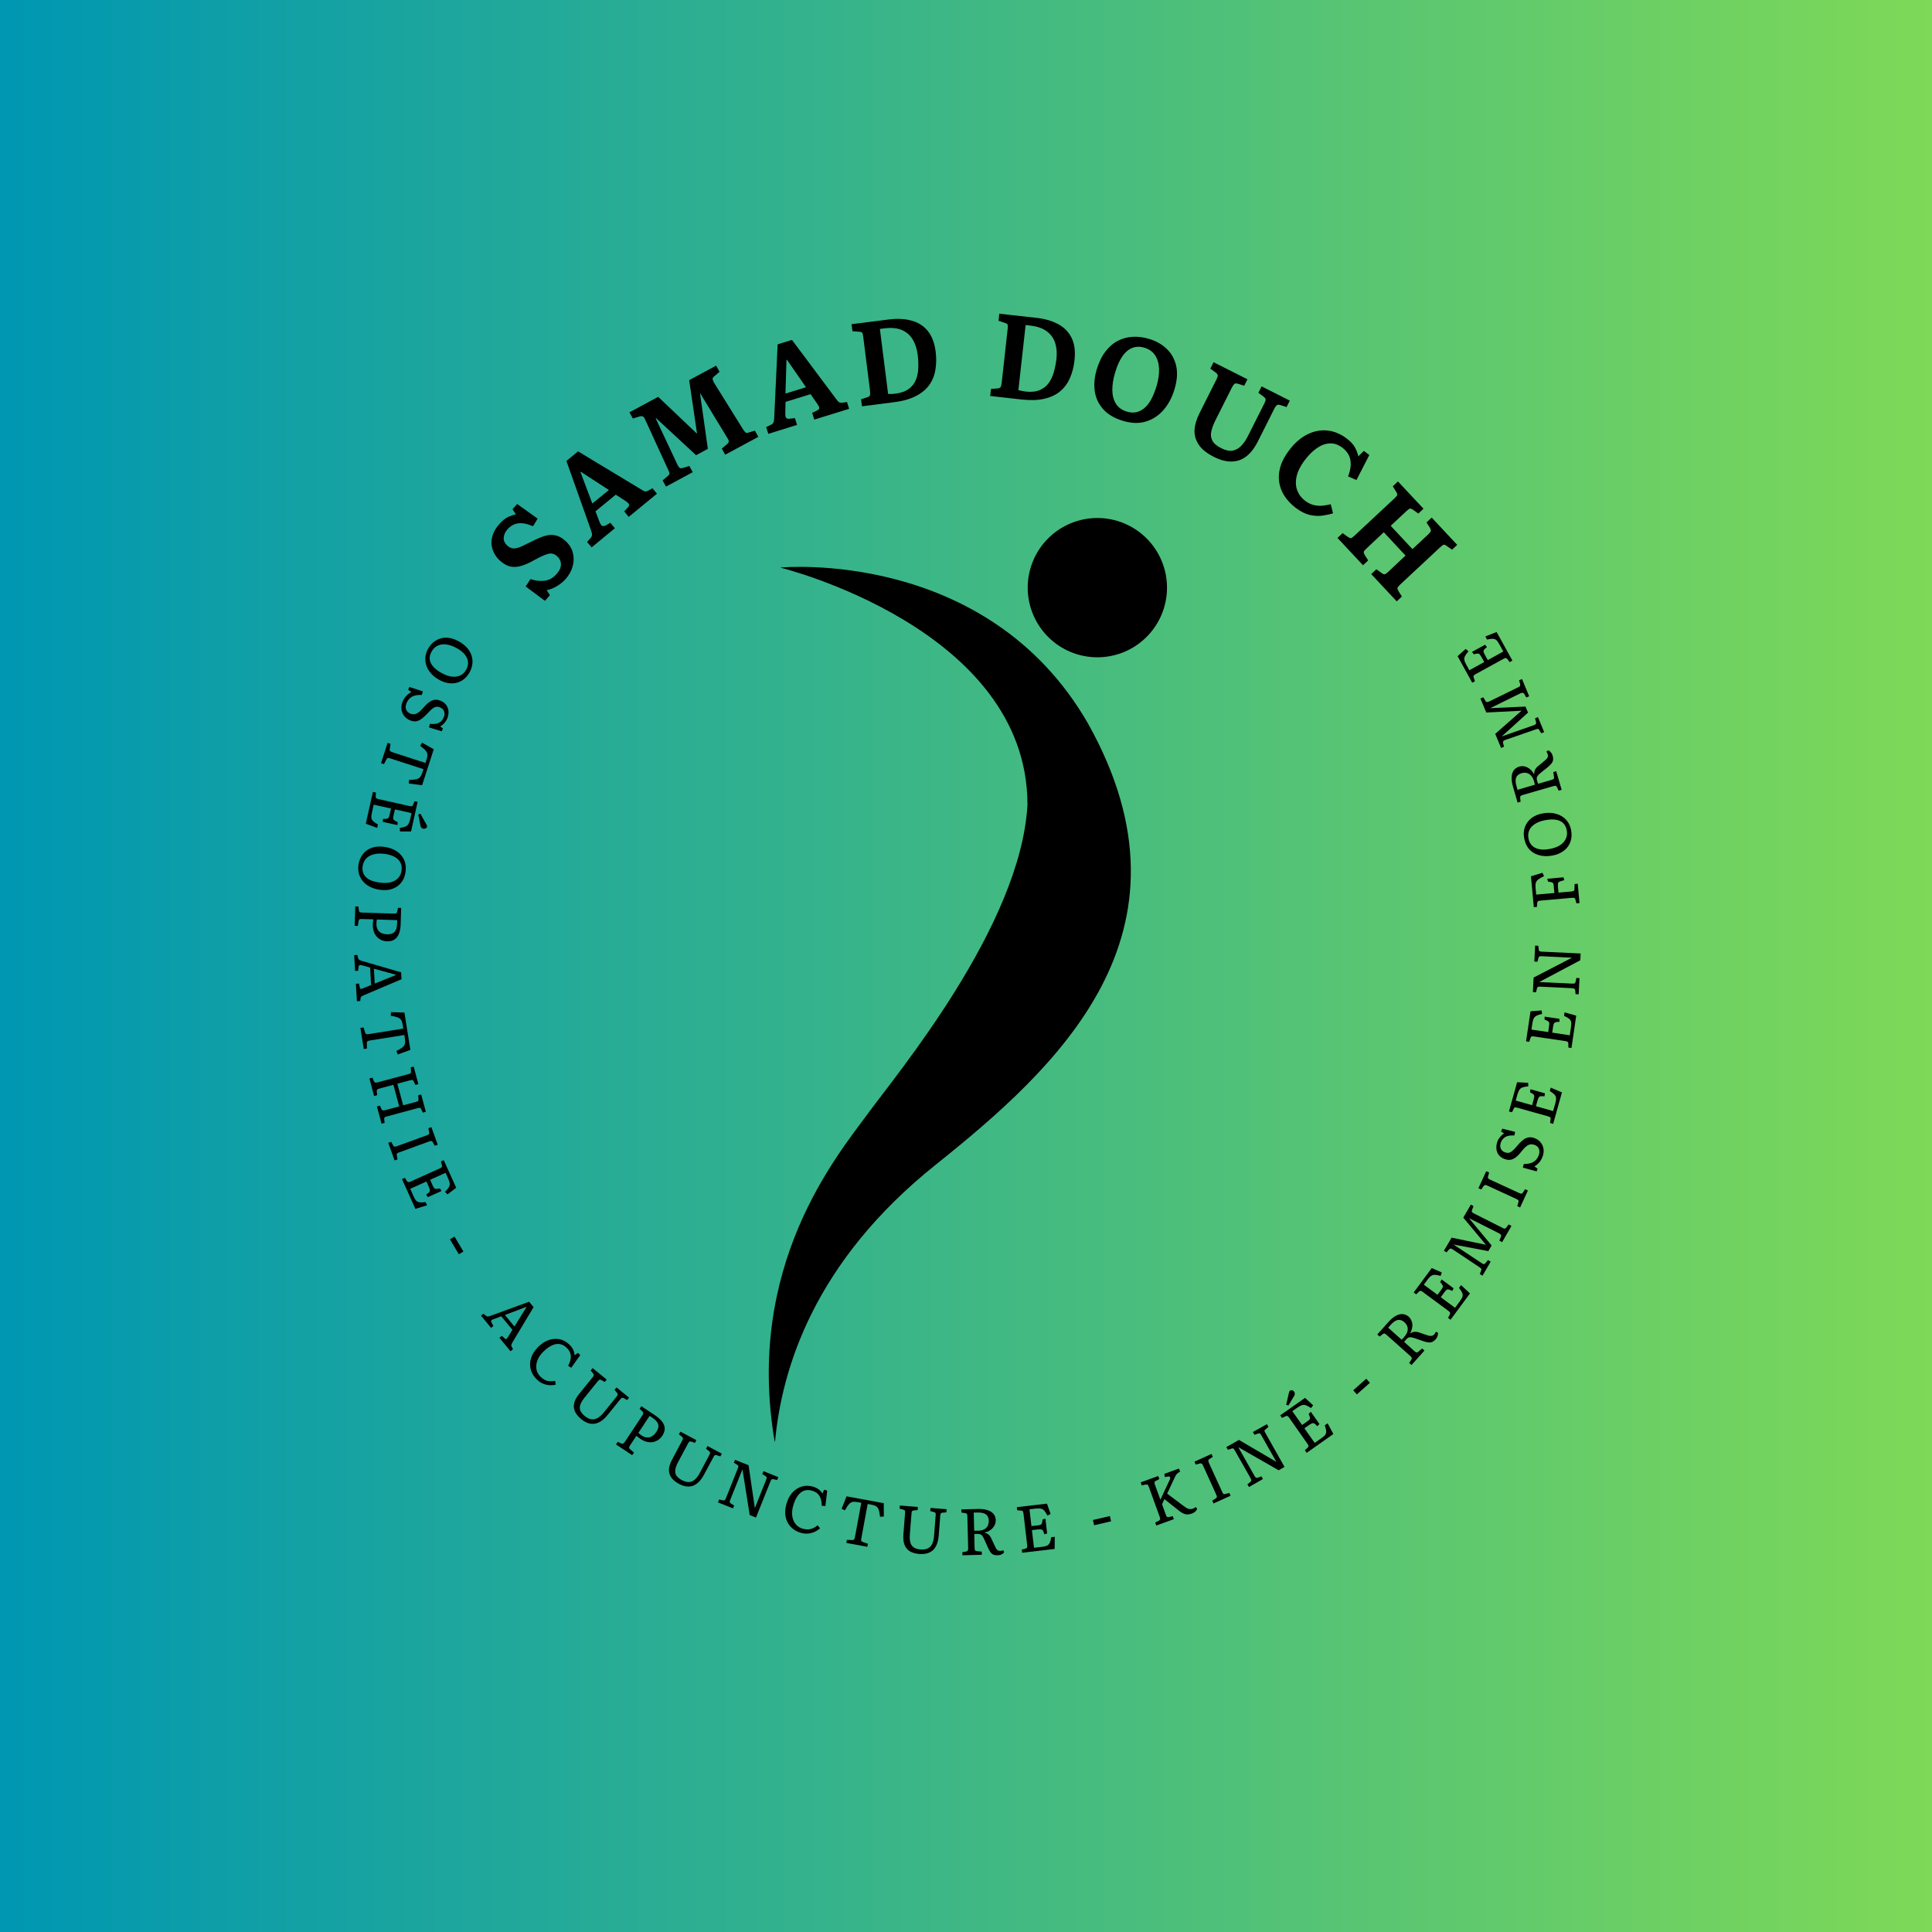 <svg xmlns="http://www.w3.org/2000/svg" xmlns:xlink="http://www.w3.org/1999/xlink" width="500" zoomAndPan="magnify" viewBox="0 0 375 375" height="500" preserveAspectRatio="xMidYMid meet" version="1.0"><defs><g/><linearGradient x1="0" gradientTransform="matrix(0.75, 0, 0, 0.75, 0, 0)" y1="250" x2="500" gradientUnits="userSpaceOnUse" y2="250" id="b01709cff2"><stop stop-opacity="1" stop-color="rgb(0%, 59.2%, 69.8%)" offset="0"/><stop stop-opacity="1" stop-color="rgb(0.192%, 59.3%, 69.659%)" offset="0.008"/><stop stop-opacity="1" stop-color="rgb(0.577%, 59.502%, 69.38%)" offset="0.016"/><stop stop-opacity="1" stop-color="rgb(0.963%, 59.705%, 69.101%)" offset="0.023"/><stop stop-opacity="1" stop-color="rgb(1.349%, 59.908%, 68.822%)" offset="0.031"/><stop stop-opacity="1" stop-color="rgb(1.735%, 60.109%, 68.544%)" offset="0.039"/><stop stop-opacity="1" stop-color="rgb(2.121%, 60.312%, 68.265%)" offset="0.047"/><stop stop-opacity="1" stop-color="rgb(2.507%, 60.513%, 67.986%)" offset="0.055"/><stop stop-opacity="1" stop-color="rgb(2.893%, 60.716%, 67.706%)" offset="0.062"/><stop stop-opacity="1" stop-color="rgb(3.279%, 60.919%, 67.429%)" offset="0.07"/><stop stop-opacity="1" stop-color="rgb(3.665%, 61.121%, 67.149%)" offset="0.078"/><stop stop-opacity="1" stop-color="rgb(4.051%, 61.324%, 66.87%)" offset="0.086"/><stop stop-opacity="1" stop-color="rgb(4.437%, 61.525%, 66.591%)" offset="0.094"/><stop stop-opacity="1" stop-color="rgb(4.823%, 61.728%, 66.312%)" offset="0.102"/><stop stop-opacity="1" stop-color="rgb(5.209%, 61.931%, 66.034%)" offset="0.109"/><stop stop-opacity="1" stop-color="rgb(5.594%, 62.132%, 65.755%)" offset="0.117"/><stop stop-opacity="1" stop-color="rgb(5.98%, 62.335%, 65.475%)" offset="0.125"/><stop stop-opacity="1" stop-color="rgb(6.366%, 62.538%, 65.196%)" offset="0.133"/><stop stop-opacity="1" stop-color="rgb(6.752%, 62.74%, 64.919%)" offset="0.141"/><stop stop-opacity="1" stop-color="rgb(7.138%, 62.943%, 64.639%)" offset="0.148"/><stop stop-opacity="1" stop-color="rgb(7.524%, 63.144%, 64.36%)" offset="0.156"/><stop stop-opacity="1" stop-color="rgb(7.91%, 63.347%, 64.081%)" offset="0.164"/><stop stop-opacity="1" stop-color="rgb(8.296%, 63.55%, 63.802%)" offset="0.172"/><stop stop-opacity="1" stop-color="rgb(8.682%, 63.751%, 63.524%)" offset="0.18"/><stop stop-opacity="1" stop-color="rgb(9.068%, 63.954%, 63.245%)" offset="0.188"/><stop stop-opacity="1" stop-color="rgb(9.454%, 64.156%, 62.965%)" offset="0.195"/><stop stop-opacity="1" stop-color="rgb(9.84%, 64.359%, 62.686%)" offset="0.203"/><stop stop-opacity="1" stop-color="rgb(10.226%, 64.561%, 62.407%)" offset="0.211"/><stop stop-opacity="1" stop-color="rgb(10.612%, 64.763%, 62.129%)" offset="0.219"/><stop stop-opacity="1" stop-color="rgb(10.997%, 64.966%, 61.85%)" offset="0.227"/><stop stop-opacity="1" stop-color="rgb(11.383%, 65.167%, 61.571%)" offset="0.234"/><stop stop-opacity="1" stop-color="rgb(11.769%, 65.37%, 61.292%)" offset="0.242"/><stop stop-opacity="1" stop-color="rgb(12.155%, 65.573%, 61.014%)" offset="0.25"/><stop stop-opacity="1" stop-color="rgb(12.541%, 65.775%, 60.735%)" offset="0.258"/><stop stop-opacity="1" stop-color="rgb(12.927%, 65.977%, 60.455%)" offset="0.266"/><stop stop-opacity="1" stop-color="rgb(13.313%, 66.179%, 60.176%)" offset="0.273"/><stop stop-opacity="1" stop-color="rgb(13.699%, 66.382%, 59.897%)" offset="0.281"/><stop stop-opacity="1" stop-color="rgb(14.085%, 66.585%, 59.619%)" offset="0.289"/><stop stop-opacity="1" stop-color="rgb(14.471%, 66.786%, 59.34%)" offset="0.297"/><stop stop-opacity="1" stop-color="rgb(14.857%, 66.989%, 59.061%)" offset="0.305"/><stop stop-opacity="1" stop-color="rgb(15.244%, 67.192%, 58.781%)" offset="0.312"/><stop stop-opacity="1" stop-color="rgb(15.63%, 67.393%, 58.502%)" offset="0.32"/><stop stop-opacity="1" stop-color="rgb(16.016%, 67.596%, 58.224%)" offset="0.328"/><stop stop-opacity="1" stop-color="rgb(16.4%, 67.798%, 57.945%)" offset="0.336"/><stop stop-opacity="1" stop-color="rgb(16.786%, 68.001%, 57.666%)" offset="0.344"/><stop stop-opacity="1" stop-color="rgb(17.172%, 68.204%, 57.387%)" offset="0.352"/><stop stop-opacity="1" stop-color="rgb(17.558%, 68.405%, 57.109%)" offset="0.359"/><stop stop-opacity="1" stop-color="rgb(17.944%, 68.608%, 56.83%)" offset="0.367"/><stop stop-opacity="1" stop-color="rgb(18.33%, 68.81%, 56.551%)" offset="0.375"/><stop stop-opacity="1" stop-color="rgb(18.716%, 69.012%, 56.271%)" offset="0.383"/><stop stop-opacity="1" stop-color="rgb(19.102%, 69.215%, 55.992%)" offset="0.391"/><stop stop-opacity="1" stop-color="rgb(19.489%, 69.417%, 55.714%)" offset="0.398"/><stop stop-opacity="1" stop-color="rgb(19.875%, 69.62%, 55.435%)" offset="0.406"/><stop stop-opacity="1" stop-color="rgb(20.261%, 69.821%, 55.156%)" offset="0.414"/><stop stop-opacity="1" stop-color="rgb(20.647%, 70.024%, 54.877%)" offset="0.422"/><stop stop-opacity="1" stop-color="rgb(21.033%, 70.227%, 54.599%)" offset="0.43"/><stop stop-opacity="1" stop-color="rgb(21.419%, 70.428%, 54.32%)" offset="0.438"/><stop stop-opacity="1" stop-color="rgb(21.803%, 70.631%, 54.041%)" offset="0.445"/><stop stop-opacity="1" stop-color="rgb(22.189%, 70.833%, 53.761%)" offset="0.453"/><stop stop-opacity="1" stop-color="rgb(22.575%, 71.036%, 53.482%)" offset="0.461"/><stop stop-opacity="1" stop-color="rgb(22.961%, 71.239%, 53.204%)" offset="0.469"/><stop stop-opacity="1" stop-color="rgb(23.347%, 71.44%, 52.925%)" offset="0.477"/><stop stop-opacity="1" stop-color="rgb(23.734%, 71.643%, 52.646%)" offset="0.484"/><stop stop-opacity="1" stop-color="rgb(24.12%, 71.846%, 52.367%)" offset="0.492"/><stop stop-opacity="1" stop-color="rgb(24.506%, 72.047%, 52.087%)" offset="0.5"/><stop stop-opacity="1" stop-color="rgb(24.892%, 72.25%, 51.81%)" offset="0.508"/><stop stop-opacity="1" stop-color="rgb(25.278%, 72.452%, 51.53%)" offset="0.516"/><stop stop-opacity="1" stop-color="rgb(25.664%, 72.655%, 51.251%)" offset="0.523"/><stop stop-opacity="1" stop-color="rgb(26.05%, 72.858%, 50.972%)" offset="0.531"/><stop stop-opacity="1" stop-color="rgb(26.436%, 73.059%, 50.694%)" offset="0.539"/><stop stop-opacity="1" stop-color="rgb(26.822%, 73.262%, 50.415%)" offset="0.547"/><stop stop-opacity="1" stop-color="rgb(27.206%, 73.463%, 50.136%)" offset="0.555"/><stop stop-opacity="1" stop-color="rgb(27.592%, 73.666%, 49.857%)" offset="0.562"/><stop stop-opacity="1" stop-color="rgb(27.979%, 73.869%, 49.577%)" offset="0.57"/><stop stop-opacity="1" stop-color="rgb(28.365%, 74.071%, 49.3%)" offset="0.578"/><stop stop-opacity="1" stop-color="rgb(28.751%, 74.274%, 49.02%)" offset="0.586"/><stop stop-opacity="1" stop-color="rgb(29.137%, 74.475%, 48.741%)" offset="0.594"/><stop stop-opacity="1" stop-color="rgb(29.523%, 74.678%, 48.462%)" offset="0.602"/><stop stop-opacity="1" stop-color="rgb(29.909%, 74.881%, 48.183%)" offset="0.609"/><stop stop-opacity="1" stop-color="rgb(30.295%, 75.082%, 47.905%)" offset="0.617"/><stop stop-opacity="1" stop-color="rgb(30.681%, 75.285%, 47.626%)" offset="0.625"/><stop stop-opacity="1" stop-color="rgb(31.067%, 75.487%, 47.346%)" offset="0.633"/><stop stop-opacity="1" stop-color="rgb(31.453%, 75.69%, 47.067%)" offset="0.641"/><stop stop-opacity="1" stop-color="rgb(31.839%, 75.893%, 46.79%)" offset="0.648"/><stop stop-opacity="1" stop-color="rgb(32.225%, 76.094%, 46.51%)" offset="0.656"/><stop stop-opacity="1" stop-color="rgb(32.61%, 76.297%, 46.231%)" offset="0.664"/><stop stop-opacity="1" stop-color="rgb(32.996%, 76.498%, 45.952%)" offset="0.672"/><stop stop-opacity="1" stop-color="rgb(33.382%, 76.701%, 45.673%)" offset="0.68"/><stop stop-opacity="1" stop-color="rgb(33.768%, 76.904%, 45.395%)" offset="0.688"/><stop stop-opacity="1" stop-color="rgb(34.154%, 77.106%, 45.116%)" offset="0.695"/><stop stop-opacity="1" stop-color="rgb(34.54%, 77.309%, 44.836%)" offset="0.703"/><stop stop-opacity="1" stop-color="rgb(34.926%, 77.512%, 44.557%)" offset="0.711"/><stop stop-opacity="1" stop-color="rgb(35.312%, 77.713%, 44.279%)" offset="0.719"/><stop stop-opacity="1" stop-color="rgb(35.698%, 77.916%, 44%)" offset="0.727"/><stop stop-opacity="1" stop-color="rgb(36.084%, 78.117%, 43.721%)" offset="0.734"/><stop stop-opacity="1" stop-color="rgb(36.47%, 78.32%, 43.442%)" offset="0.742"/><stop stop-opacity="1" stop-color="rgb(36.856%, 78.523%, 43.163%)" offset="0.75"/><stop stop-opacity="1" stop-color="rgb(37.242%, 78.725%, 42.885%)" offset="0.758"/><stop stop-opacity="1" stop-color="rgb(37.628%, 78.928%, 42.606%)" offset="0.766"/><stop stop-opacity="1" stop-color="rgb(38.013%, 79.129%, 42.326%)" offset="0.773"/><stop stop-opacity="1" stop-color="rgb(38.399%, 79.332%, 42.047%)" offset="0.781"/><stop stop-opacity="1" stop-color="rgb(38.785%, 79.535%, 41.768%)" offset="0.789"/><stop stop-opacity="1" stop-color="rgb(39.171%, 79.736%, 41.49%)" offset="0.797"/><stop stop-opacity="1" stop-color="rgb(39.557%, 79.939%, 41.211%)" offset="0.805"/><stop stop-opacity="1" stop-color="rgb(39.943%, 80.141%, 40.932%)" offset="0.812"/><stop stop-opacity="1" stop-color="rgb(40.329%, 80.344%, 40.652%)" offset="0.82"/><stop stop-opacity="1" stop-color="rgb(40.715%, 80.547%, 40.375%)" offset="0.828"/><stop stop-opacity="1" stop-color="rgb(41.101%, 80.748%, 40.096%)" offset="0.836"/><stop stop-opacity="1" stop-color="rgb(41.487%, 80.951%, 39.816%)" offset="0.844"/><stop stop-opacity="1" stop-color="rgb(41.873%, 81.152%, 39.537%)" offset="0.852"/><stop stop-opacity="1" stop-color="rgb(42.259%, 81.355%, 39.258%)" offset="0.859"/><stop stop-opacity="1" stop-color="rgb(42.645%, 81.558%, 38.98%)" offset="0.867"/><stop stop-opacity="1" stop-color="rgb(43.031%, 81.76%, 38.701%)" offset="0.875"/><stop stop-opacity="1" stop-color="rgb(43.416%, 81.963%, 38.422%)" offset="0.883"/><stop stop-opacity="1" stop-color="rgb(43.802%, 82.166%, 38.142%)" offset="0.891"/><stop stop-opacity="1" stop-color="rgb(44.188%, 82.367%, 37.863%)" offset="0.898"/><stop stop-opacity="1" stop-color="rgb(44.574%, 82.57%, 37.585%)" offset="0.906"/><stop stop-opacity="1" stop-color="rgb(44.96%, 82.771%, 37.306%)" offset="0.914"/><stop stop-opacity="1" stop-color="rgb(45.346%, 82.974%, 37.027%)" offset="0.922"/><stop stop-opacity="1" stop-color="rgb(45.732%, 83.177%, 36.748%)" offset="0.93"/><stop stop-opacity="1" stop-color="rgb(46.118%, 83.379%, 36.47%)" offset="0.938"/><stop stop-opacity="1" stop-color="rgb(46.504%, 83.582%, 36.191%)" offset="0.945"/><stop stop-opacity="1" stop-color="rgb(46.89%, 83.783%, 35.912%)" offset="0.953"/><stop stop-opacity="1" stop-color="rgb(47.276%, 83.986%, 35.632%)" offset="0.961"/><stop stop-opacity="1" stop-color="rgb(47.662%, 84.189%, 35.353%)" offset="0.969"/><stop stop-opacity="1" stop-color="rgb(48.048%, 84.39%, 35.075%)" offset="0.977"/><stop stop-opacity="1" stop-color="rgb(48.433%, 84.593%, 34.796%)" offset="0.984"/><stop stop-opacity="1" stop-color="rgb(48.819%, 84.795%, 34.517%)" offset="0.992"/><stop stop-opacity="1" stop-color="rgb(49.205%, 84.998%, 34.238%)" offset="1"/></linearGradient><clipPath id="c27447ffd6"><path d="M 149.02 110 L 220 110 L 220 279.793 L 149.02 279.793 Z M 149.02 110 " clip-rule="nonzero"/></clipPath><clipPath id="70cd56ce39"><path d="M 199 100.543 L 227 100.543 L 227 128 L 199 128 Z M 199 100.543 " clip-rule="nonzero"/></clipPath></defs><rect x="-37.5" width="450" fill="#ffffff" y="-37.5" height="450" fill-opacity="1"/><rect x="-37.5" fill="url(#b01709cff2)" width="450" y="-37.5" height="450"/><g fill="#000000" fill-opacity="1"><g transform="translate(104.756, 117.544)"><g><path d="M 5.016 -5.141 C 4.555 -4.617 3.984 -4.156 3.297 -3.75 C 2.617 -3.352 1.973 -3.102 1.359 -3 L 1.984 -2.016 L 1.016 -0.922 L -2.734 -3.719 L -1.781 -5.141 C -0.914 -4.836 -0.031 -4.727 0.875 -4.812 C 1.781 -4.906 2.578 -5.344 3.266 -6.125 C 3.734 -6.645 4.004 -7.129 4.078 -7.578 C 4.16 -8.023 4.125 -8.422 3.969 -8.766 C 3.812 -9.109 3.609 -9.383 3.359 -9.594 C 2.805 -10.094 2.18 -10.227 1.484 -10 C 0.797 -9.781 -0.008 -9.41 -0.938 -8.891 C -1.812 -8.398 -2.629 -8.023 -3.391 -7.766 C -4.148 -7.504 -4.883 -7.438 -5.594 -7.562 C -6.301 -7.695 -7.016 -8.086 -7.734 -8.734 C -8.141 -9.098 -8.488 -9.539 -8.781 -10.062 C -9.082 -10.582 -9.27 -11.16 -9.344 -11.797 C -9.414 -12.43 -9.332 -13.086 -9.094 -13.766 C -8.863 -14.453 -8.438 -15.148 -7.812 -15.859 C -7.219 -16.523 -6.633 -16.984 -6.062 -17.234 C -5.488 -17.484 -5.008 -17.645 -4.625 -17.719 L -5.281 -18.703 L -4.375 -19.719 L -0.406 -16.875 L -1.297 -15.406 C -2.473 -15.906 -3.453 -16.086 -4.234 -15.953 C -5.016 -15.828 -5.688 -15.445 -6.25 -14.812 C -6.695 -14.312 -6.941 -13.77 -6.984 -13.188 C -7.035 -12.613 -6.789 -12.086 -6.25 -11.609 C -5.852 -11.254 -5.438 -11.082 -5 -11.094 C -4.57 -11.102 -4.094 -11.227 -3.562 -11.469 C -3.039 -11.719 -2.457 -12 -1.812 -12.312 C -1.25 -12.602 -0.688 -12.867 -0.125 -13.109 C 0.438 -13.359 0.984 -13.535 1.516 -13.641 C 2.055 -13.754 2.617 -13.738 3.203 -13.594 C 3.785 -13.445 4.367 -13.113 4.953 -12.594 C 5.723 -11.906 6.219 -11.117 6.438 -10.234 C 6.656 -9.359 6.641 -8.477 6.391 -7.594 C 6.141 -6.707 5.68 -5.891 5.016 -5.141 Z M 5.016 -5.141 "/></g></g></g><g fill="#000000" fill-opacity="1"><g transform="translate(114.612, 106.422)"><g><path d="M 0.219 -0.172 L -0.656 -1.234 L 0.078 -2.047 C 0.242 -2.266 0.316 -2.484 0.297 -2.703 C 0.285 -2.922 0.203 -3.238 0.047 -3.656 L -4.672 -16.953 L -2.406 -18.812 L 9.703 -11.5 C 10.035 -11.281 10.301 -11.133 10.5 -11.062 C 10.707 -11 10.953 -11.047 11.234 -11.203 L 12.031 -11.656 L 12.906 -10.594 L 7.422 -6.094 L 6.547 -7.156 L 7.281 -7.953 C 7.477 -8.191 7.539 -8.391 7.469 -8.547 C 7.406 -8.703 7.211 -8.895 6.891 -9.125 L 4.906 -10.406 L 0.969 -7.172 L 1.781 -5.062 C 1.926 -4.695 2.082 -4.461 2.25 -4.359 C 2.414 -4.266 2.656 -4.289 2.969 -4.438 L 3.859 -4.953 L 4.734 -3.891 Z M 0.359 -8.688 L 3.578 -11.312 L -1.859 -14.844 L -1.938 -14.781 Z M 0.359 -8.688 "/></g></g></g><g fill="#000000" fill-opacity="1"><g transform="translate(128.41, 94.902)"><g><path d="M 0.859 -0.453 L 0.203 -1.656 L 1.141 -2.453 C 1.398 -2.66 1.531 -2.836 1.531 -2.984 C 1.539 -3.129 1.469 -3.352 1.312 -3.656 L -3.172 -13.438 C -3.316 -13.77 -3.469 -13.977 -3.625 -14.062 C -3.781 -14.156 -4.016 -14.148 -4.328 -14.047 L -5.578 -13.672 L -6.234 -14.875 L -0.656 -17.875 L 6.812 -10.781 L 6.875 -10.812 L 5.359 -21.109 L 10.594 -23.938 L 11.25 -22.734 L 10.266 -21.891 C 9.992 -21.691 9.875 -21.492 9.906 -21.297 C 9.938 -21.109 10.039 -20.863 10.219 -20.562 L 15.828 -11.547 C 16.016 -11.266 16.172 -11.066 16.297 -10.953 C 16.422 -10.848 16.645 -10.852 16.969 -10.969 L 18.125 -11.312 L 18.781 -10.109 L 12.344 -6.641 L 11.688 -7.844 L 12.734 -8.703 C 12.953 -8.91 13.055 -9.098 13.047 -9.266 C 13.035 -9.43 12.914 -9.688 12.688 -10.031 L 7.516 -18.531 L 7.469 -18.5 L 8.984 -7.781 L 6.703 -6.547 L -1.062 -13.734 L -1.141 -13.688 L 3.078 -4.719 C 3.234 -4.406 3.379 -4.195 3.516 -4.094 C 3.648 -3.988 3.879 -3.988 4.203 -4.094 L 5.391 -4.453 L 6.047 -3.25 Z M 0.859 -0.453 "/></g></g></g><g fill="#000000" fill-opacity="1"><g transform="translate(148.862, 84.288)"><g><path d="M 0.266 -0.078 L -0.141 -1.391 L 0.844 -1.875 C 1.082 -2 1.234 -2.164 1.297 -2.375 C 1.367 -2.582 1.41 -2.914 1.422 -3.375 L 2.078 -17.453 L 4.859 -18.312 L 13.328 -6.984 C 13.555 -6.66 13.75 -6.426 13.906 -6.281 C 14.07 -6.145 14.312 -6.094 14.625 -6.125 L 15.547 -6.25 L 15.953 -4.938 L 9.188 -2.844 L 8.781 -4.156 L 9.75 -4.625 C 10.02 -4.75 10.156 -4.898 10.156 -5.078 C 10.156 -5.254 10.039 -5.508 9.812 -5.844 L 8.469 -7.781 L 3.609 -6.281 L 3.562 -4.016 C 3.551 -3.617 3.602 -3.344 3.719 -3.188 C 3.844 -3.031 4.07 -2.973 4.406 -3.016 L 5.438 -3.125 L 5.844 -1.812 Z M 3.594 -7.891 L 7.578 -9.125 L 3.891 -14.453 L 3.797 -14.422 Z M 3.594 -7.891 "/></g></g></g><g fill="#000000" fill-opacity="1"><g transform="translate(166.178, 79.004)"><g><path d="M 1.125 -0.141 L 0.953 -1.5 L 2.234 -1.922 C 2.484 -2.004 2.633 -2.133 2.688 -2.312 C 2.738 -2.5 2.738 -2.797 2.688 -3.203 L 1.375 -13.625 C 1.332 -13.977 1.273 -14.227 1.203 -14.375 C 1.129 -14.52 0.922 -14.598 0.578 -14.609 L -0.719 -14.719 L -0.891 -16.078 L 6.391 -17 C 7.992 -17.195 9.438 -17.125 10.719 -16.781 C 12.008 -16.445 13.062 -15.785 13.875 -14.797 C 14.695 -13.805 15.219 -12.441 15.438 -10.703 C 15.594 -9.461 15.57 -8.289 15.375 -7.188 C 15.188 -6.082 14.781 -5.098 14.156 -4.234 C 13.531 -3.379 12.648 -2.664 11.516 -2.094 C 10.391 -1.52 8.969 -1.129 7.25 -0.922 Z M 7.625 -2.594 C 8.719 -2.738 9.582 -3.047 10.219 -3.516 C 10.852 -3.984 11.312 -4.566 11.594 -5.266 C 11.875 -5.961 12.031 -6.727 12.062 -7.562 C 12.094 -8.406 12.051 -9.281 11.938 -10.188 C 11.789 -11.32 11.473 -12.297 10.984 -13.109 C 10.492 -13.93 9.797 -14.539 8.891 -14.938 C 7.984 -15.332 6.832 -15.441 5.438 -15.266 L 4.609 -15.156 L 6.203 -2.547 C 6.328 -2.535 6.535 -2.531 6.828 -2.531 C 7.117 -2.539 7.383 -2.562 7.625 -2.594 Z M 7.625 -2.594 "/></g></g></g><g fill="#000000" fill-opacity="1"><g transform="translate(185.316, 77.083)"><g/></g></g><g fill="#000000" fill-opacity="1"><g transform="translate(191.057, 76.735)"><g><path d="M 1.141 0.125 L 1.297 -1.234 L 2.609 -1.344 C 2.879 -1.363 3.062 -1.453 3.156 -1.609 C 3.258 -1.773 3.332 -2.062 3.375 -2.469 L 4.531 -12.922 C 4.57 -13.273 4.57 -13.531 4.531 -13.688 C 4.488 -13.844 4.305 -13.969 3.984 -14.062 L 2.766 -14.469 L 2.906 -15.844 L 10.188 -15.031 C 11.789 -14.852 13.176 -14.445 14.344 -13.812 C 15.52 -13.176 16.391 -12.281 16.953 -11.125 C 17.516 -9.977 17.695 -8.531 17.5 -6.781 C 17.363 -5.531 17.07 -4.395 16.625 -3.375 C 16.188 -2.352 15.562 -1.5 14.75 -0.812 C 13.945 -0.125 12.926 0.363 11.688 0.656 C 10.457 0.945 8.984 1 7.266 0.812 Z M 8.016 -0.734 C 9.109 -0.617 10.02 -0.711 10.75 -1.016 C 11.477 -1.328 12.062 -1.785 12.5 -2.391 C 12.938 -3.004 13.27 -3.719 13.5 -4.531 C 13.727 -5.344 13.895 -6.203 14 -7.109 C 14.125 -8.242 14.039 -9.266 13.75 -10.172 C 13.457 -11.086 12.914 -11.836 12.125 -12.422 C 11.344 -13.016 10.254 -13.391 8.859 -13.547 L 8.016 -13.641 L 6.609 -1.016 C 6.734 -0.984 6.938 -0.938 7.219 -0.875 C 7.508 -0.812 7.773 -0.766 8.016 -0.734 Z M 8.016 -0.734 "/></g></g></g><g fill="#000000" fill-opacity="1"><g transform="translate(209.7, 78.906)"><g><path d="M 8.328 2.797 C 6.629 2.297 5.332 1.539 4.438 0.531 C 3.539 -0.469 2.992 -1.629 2.797 -2.953 C 2.609 -4.285 2.727 -5.68 3.156 -7.141 C 3.594 -8.586 4.164 -9.77 4.875 -10.688 C 5.582 -11.613 6.391 -12.305 7.297 -12.766 C 8.211 -13.234 9.18 -13.488 10.203 -13.531 C 11.234 -13.582 12.266 -13.453 13.297 -13.141 C 14.672 -12.734 15.82 -12.086 16.75 -11.203 C 17.676 -10.316 18.289 -9.219 18.594 -7.906 C 18.895 -6.602 18.789 -5.098 18.281 -3.391 C 17.82 -1.816 17.125 -0.484 16.188 0.609 C 15.25 1.711 14.113 2.473 12.781 2.891 C 11.457 3.316 9.973 3.285 8.328 2.797 Z M 9.062 1 C 10.281 1.363 11.379 1.148 12.359 0.359 C 13.348 -0.422 14.16 -1.875 14.797 -4 C 15.16 -5.227 15.316 -6.352 15.266 -7.375 C 15.223 -8.406 14.961 -9.27 14.484 -9.969 C 14.016 -10.664 13.328 -11.148 12.422 -11.422 C 11.141 -11.797 10.02 -11.578 9.062 -10.766 C 8.102 -9.961 7.328 -8.555 6.734 -6.547 C 6.367 -5.328 6.191 -4.191 6.203 -3.141 C 6.223 -2.098 6.461 -1.219 6.922 -0.5 C 7.391 0.219 8.102 0.719 9.062 1 Z M 9.062 1 "/></g></g></g><g fill="#000000" fill-opacity="1"><g transform="translate(227.597, 84.277)"><g><path d="M 8.094 4.438 C 6.664 3.727 5.656 2.922 5.062 2.016 C 4.469 1.117 4.203 0.16 4.266 -0.859 C 4.336 -1.891 4.656 -2.957 5.219 -4.062 L 8.547 -10.688 C 8.703 -11 8.773 -11.238 8.766 -11.406 C 8.766 -11.57 8.625 -11.766 8.344 -11.984 L 7.328 -12.719 L 7.953 -13.969 L 14.531 -10.656 L 13.906 -9.406 L 12.672 -9.797 C 12.348 -9.891 12.113 -9.867 11.969 -9.734 C 11.832 -9.609 11.68 -9.383 11.516 -9.062 L 8.375 -2.812 C 7.957 -1.988 7.672 -1.238 7.516 -0.562 C 7.367 0.102 7.438 0.707 7.719 1.25 C 8 1.789 8.578 2.281 9.453 2.719 C 10.336 3.164 11.102 3.316 11.75 3.172 C 12.395 3.023 12.945 2.691 13.406 2.172 C 13.875 1.66 14.281 1.055 14.625 0.359 L 17.828 -6 C 17.984 -6.312 18.062 -6.551 18.062 -6.719 C 18.062 -6.895 17.926 -7.086 17.656 -7.297 L 16.656 -8.031 L 17.281 -9.281 L 22.75 -6.516 L 22.125 -5.266 L 20.906 -5.656 C 20.57 -5.75 20.332 -5.727 20.188 -5.594 C 20.051 -5.469 19.898 -5.242 19.734 -4.922 L 16.562 1.391 C 15.551 3.391 14.32 4.617 12.875 5.078 C 11.438 5.535 9.844 5.32 8.094 4.438 Z M 8.094 4.438 "/></g></g></g><g fill="#000000" fill-opacity="1"><g transform="translate(244.708, 93.083)"><g><path d="M 6.906 5.578 C 5.594 4.586 4.66 3.484 4.109 2.266 C 3.555 1.047 3.391 -0.234 3.609 -1.578 C 3.828 -2.922 4.445 -4.27 5.469 -5.625 C 6.508 -7.02 7.66 -8.047 8.922 -8.703 C 10.191 -9.367 11.488 -9.645 12.812 -9.531 C 14.133 -9.426 15.41 -8.914 16.641 -8 C 17.473 -7.383 18.047 -6.754 18.359 -6.109 C 18.672 -5.473 18.863 -4.938 18.938 -4.5 L 20.016 -5.562 L 21.078 -4.766 L 18.578 0.094 L 16.953 -0.609 C 17.41 -1.754 17.562 -2.801 17.406 -3.75 C 17.258 -4.707 16.719 -5.535 15.781 -6.234 C 14.988 -6.816 14.172 -7.078 13.328 -7.016 C 12.492 -6.961 11.664 -6.645 10.844 -6.062 C 10.02 -5.477 9.234 -4.688 8.484 -3.688 C 7.672 -2.594 7.16 -1.551 6.953 -0.562 C 6.742 0.426 6.789 1.32 7.094 2.125 C 7.406 2.926 7.914 3.594 8.625 4.125 C 9.227 4.57 9.816 4.852 10.391 4.969 C 10.961 5.094 11.52 5.125 12.062 5.062 C 12.602 5 13.113 4.91 13.594 4.797 L 14.031 6.547 C 13.426 6.742 12.742 6.895 11.984 7 C 11.223 7.102 10.414 7.062 9.562 6.875 C 8.707 6.688 7.82 6.254 6.906 5.578 Z M 6.906 5.578 "/></g></g></g><g fill="#000000" fill-opacity="1"><g transform="translate(258.826, 103.586)"><g><path d="M 0.781 0.828 L 1.781 -0.109 L 2.672 0.547 C 3.016 0.785 3.254 0.895 3.391 0.875 C 3.523 0.852 3.77 0.676 4.125 0.344 L 11.797 -6.812 C 12.141 -7.133 12.332 -7.367 12.375 -7.516 C 12.414 -7.672 12.32 -7.914 12.094 -8.25 L 11.516 -9.203 L 12.516 -10.141 L 17.469 -4.844 L 16.469 -3.906 L 15.484 -4.609 C 15.203 -4.805 14.984 -4.891 14.828 -4.859 C 14.68 -4.828 14.453 -4.66 14.141 -4.359 L 11.109 -1.531 L 15.328 3 L 18.359 0.172 C 18.672 -0.129 18.848 -0.348 18.891 -0.484 C 18.941 -0.629 18.879 -0.859 18.703 -1.172 L 18.062 -2.188 L 19.062 -3.125 L 24.016 2.172 L 23.016 3.109 L 22.125 2.484 C 21.801 2.234 21.562 2.117 21.406 2.141 C 21.258 2.172 21.016 2.348 20.672 2.672 L 13 9.828 C 12.645 10.16 12.453 10.398 12.422 10.547 C 12.398 10.691 12.492 10.938 12.703 11.281 L 13.281 12.203 L 12.281 13.141 L 7.328 7.844 L 8.328 6.906 L 9.312 7.609 C 9.594 7.828 9.805 7.914 9.953 7.875 C 10.109 7.832 10.328 7.68 10.609 7.422 L 13.984 4.25 L 9.766 -0.281 L 6.391 2.891 C 6.109 3.148 5.941 3.352 5.891 3.5 C 5.848 3.656 5.914 3.879 6.094 4.172 L 6.734 5.188 L 5.734 6.125 Z M 0.781 0.828 "/></g></g></g><g fill="#000000" fill-opacity="1"><g transform="translate(85.512, 121.832)"><g><path d="M -2.453 4.156 C -2.055 3.414 -1.539 2.859 -0.906 2.484 C -0.281 2.109 0.398 1.926 1.141 1.938 C 1.891 1.957 2.66 2.18 3.453 2.609 C 4.086 2.953 4.617 3.348 5.047 3.797 C 5.473 4.254 5.781 4.75 5.969 5.281 C 6.164 5.82 6.238 6.375 6.188 6.938 C 6.133 7.5 5.953 8.07 5.641 8.656 C 5.242 9.375 4.738 9.914 4.125 10.281 C 3.508 10.656 2.828 10.832 2.078 10.812 C 1.328 10.801 0.57 10.586 -0.188 10.172 C -1.039 9.711 -1.703 9.148 -2.172 8.484 C -2.641 7.828 -2.898 7.125 -2.953 6.375 C -3.016 5.625 -2.848 4.883 -2.453 4.156 Z M -1.766 4.688 C -2.191 5.457 -2.227 6.191 -1.875 6.891 C -1.531 7.598 -0.816 8.242 0.266 8.828 C 0.961 9.211 1.613 9.438 2.219 9.5 C 2.832 9.57 3.375 9.492 3.844 9.266 C 4.32 9.035 4.707 8.648 5 8.109 C 5.414 7.336 5.453 6.586 5.109 5.859 C 4.773 5.129 4.086 4.484 3.047 3.922 C 2.348 3.547 1.688 3.32 1.062 3.25 C 0.438 3.176 -0.117 3.266 -0.609 3.516 C -1.098 3.766 -1.484 4.156 -1.766 4.688 Z M -1.766 4.688 "/></g></g></g><g fill="#000000" fill-opacity="1"><g transform="translate(79.911, 132.488)"><g><path d="M -1.734 3.625 C -1.566 3.238 -1.332 2.883 -1.031 2.562 C -0.727 2.238 -0.406 2.004 -0.062 1.859 L -0.688 1.375 L -0.453 0.859 L 2.172 1.703 L 1.953 2.406 C 1.203 2.363 0.582 2.469 0.094 2.719 C -0.383 2.977 -0.738 3.375 -0.969 3.906 C -1.113 4.238 -1.18 4.539 -1.172 4.812 C -1.16 5.082 -1.078 5.316 -0.922 5.516 C -0.773 5.723 -0.566 5.891 -0.297 6.016 C 0.141 6.191 0.539 6.195 0.906 6.031 C 1.281 5.875 1.723 5.504 2.234 4.922 C 2.672 4.41 3.07 4.023 3.438 3.766 C 3.812 3.504 4.176 3.359 4.531 3.328 C 4.895 3.305 5.281 3.383 5.688 3.562 C 6.02 3.707 6.297 3.898 6.516 4.141 C 6.742 4.379 6.91 4.648 7.016 4.953 C 7.117 5.254 7.16 5.582 7.141 5.938 C 7.117 6.289 7.031 6.656 6.875 7.031 C 6.727 7.352 6.535 7.645 6.297 7.906 C 6.055 8.164 5.797 8.363 5.516 8.5 L 6.062 8.906 L 5.828 9.453 L 3.359 8.703 L 3.547 8 C 4.242 8.094 4.805 8.035 5.234 7.828 C 5.672 7.629 5.992 7.281 6.203 6.781 C 6.391 6.363 6.422 5.973 6.297 5.609 C 6.18 5.254 5.926 4.992 5.531 4.828 C 5.27 4.711 5.02 4.672 4.781 4.703 C 4.551 4.734 4.301 4.848 4.031 5.047 C 3.77 5.254 3.461 5.551 3.109 5.938 C 2.766 6.312 2.441 6.617 2.141 6.859 C 1.848 7.109 1.566 7.285 1.297 7.391 C 1.023 7.504 0.754 7.551 0.484 7.531 C 0.223 7.52 -0.055 7.445 -0.359 7.312 C -0.848 7.102 -1.234 6.801 -1.516 6.406 C -1.797 6.02 -1.957 5.586 -2 5.109 C -2.039 4.629 -1.953 4.133 -1.734 3.625 Z M -1.734 3.625 "/></g></g></g><g fill="#000000" fill-opacity="1"><g transform="translate(76.037, 141.697)"><g><path d="M -0.812 2.5 L -0.234 2.688 L -0.391 3.719 C -0.422 3.875 -0.398 3.988 -0.328 4.062 C -0.254 4.145 -0.113 4.223 0.094 4.297 L 6.547 6.391 L 6.75 5.734 C 6.852 5.441 6.91 5.188 6.922 4.969 C 6.941 4.75 6.906 4.539 6.812 4.344 C 6.727 4.156 6.582 3.961 6.375 3.766 C 6.164 3.578 5.879 3.344 5.516 3.062 L 5.891 2.453 L 8.156 3.734 L 5.891 10.719 L 3.312 10.375 L 3.375 9.672 C 3.969 9.672 4.422 9.633 4.734 9.562 C 5.055 9.5 5.301 9.367 5.469 9.172 C 5.645 8.973 5.801 8.676 5.938 8.281 L 6.156 7.594 L -0.359 5.484 C -0.555 5.41 -0.695 5.391 -0.781 5.422 C -0.875 5.461 -0.961 5.562 -1.047 5.719 L -1.5 6.625 L -2.078 6.438 Z M -0.812 2.5 "/></g></g></g><g fill="#000000" fill-opacity="1"><g transform="translate(72.548, 152.933)"><g><path d="M -0.172 0.766 L 0.422 0.906 L 0.375 1.656 C 0.363 1.812 0.391 1.922 0.453 1.984 C 0.523 2.055 0.68 2.117 0.922 2.172 L 6.969 3.531 C 7.188 3.57 7.336 3.57 7.422 3.531 C 7.516 3.5 7.586 3.406 7.641 3.25 L 7.922 2.578 L 8.516 2.703 L 7.234 8.453 L 5.094 8.453 L 5.047 7.766 C 5.516 7.703 5.879 7.613 6.141 7.5 C 6.398 7.395 6.594 7.234 6.719 7.016 C 6.852 6.805 6.969 6.5 7.062 6.094 L 7.328 4.891 L 4.109 4.172 L 3.859 5.25 C 3.797 5.562 3.766 5.785 3.766 5.922 C 3.773 6.055 3.844 6.172 3.969 6.266 C 4.102 6.367 4.328 6.492 4.641 6.641 L 4.594 7.219 L 1.766 6.594 L 1.781 6.016 C 2.125 6.023 2.375 6.016 2.531 5.984 C 2.688 5.961 2.805 5.883 2.891 5.75 C 2.973 5.613 3.047 5.391 3.109 5.078 L 3.359 4 L -0.016 3.25 L -0.375 4.875 C -0.469 5.27 -0.492 5.586 -0.453 5.828 C -0.422 6.066 -0.305 6.281 -0.109 6.469 C 0.086 6.656 0.395 6.863 0.812 7.094 L 0.656 7.766 L -1.547 6.953 Z M 8.641 5.172 L 9.047 5 L 10.156 6.984 C 10.227 7.109 10.281 7.207 10.312 7.281 C 10.352 7.363 10.363 7.445 10.344 7.531 C 10.312 7.688 10.219 7.797 10.062 7.859 C 9.906 7.93 9.754 7.953 9.609 7.922 C 9.43 7.879 9.297 7.801 9.203 7.688 C 9.117 7.582 9.066 7.43 9.047 7.234 Z M 8.641 5.172 "/></g></g></g><g fill="#000000" fill-opacity="1"><g transform="translate(70.332, 163.194)"><g><path d="M -0.766 4.766 C -0.66 3.93 -0.383 3.223 0.062 2.641 C 0.508 2.055 1.082 1.633 1.781 1.375 C 2.488 1.125 3.285 1.055 4.172 1.172 C 4.891 1.266 5.523 1.441 6.078 1.703 C 6.641 1.973 7.109 2.32 7.484 2.75 C 7.859 3.176 8.125 3.66 8.281 4.203 C 8.438 4.754 8.473 5.359 8.391 6.016 C 8.285 6.828 8.016 7.516 7.578 8.078 C 7.141 8.648 6.57 9.062 5.875 9.312 C 5.176 9.57 4.395 9.645 3.531 9.531 C 2.562 9.414 1.734 9.133 1.047 8.688 C 0.367 8.25 -0.125 7.691 -0.438 7.016 C -0.758 6.336 -0.867 5.586 -0.766 4.766 Z M 0.047 5 C -0.055 5.875 0.176 6.578 0.75 7.109 C 1.332 7.641 2.234 7.977 3.453 8.125 C 4.242 8.227 4.93 8.203 5.516 8.047 C 6.109 7.898 6.586 7.629 6.953 7.234 C 7.316 6.848 7.535 6.352 7.609 5.75 C 7.723 4.875 7.488 4.156 6.906 3.594 C 6.32 3.039 5.441 2.688 4.266 2.531 C 3.473 2.438 2.77 2.473 2.156 2.641 C 1.551 2.805 1.066 3.086 0.703 3.484 C 0.348 3.891 0.129 4.395 0.047 5 Z M 0.047 5 "/></g></g></g><g fill="#000000" fill-opacity="1"><g transform="translate(68.987, 175.162)"><g><path d="M -0.031 0.781 L 0.578 0.797 L 0.672 1.547 C 0.691 1.711 0.742 1.82 0.828 1.875 C 0.91 1.926 1.07 1.957 1.312 1.969 L 7.516 2.172 C 7.734 2.172 7.879 2.145 7.953 2.094 C 8.023 2.039 8.082 1.93 8.125 1.766 L 8.266 1.047 L 8.875 1.062 L 8.781 4.203 C 8.758 4.961 8.645 5.594 8.438 6.094 C 8.227 6.602 7.93 6.977 7.547 7.219 C 7.172 7.457 6.707 7.566 6.156 7.547 C 5.727 7.535 5.336 7.445 4.984 7.281 C 4.641 7.113 4.344 6.883 4.094 6.594 C 3.852 6.312 3.672 5.973 3.547 5.578 C 3.422 5.191 3.363 4.766 3.375 4.297 C 3.383 4.066 3.398 3.859 3.422 3.672 C 3.441 3.484 3.461 3.352 3.484 3.281 L 1.234 3.219 C 1.004 3.207 0.848 3.234 0.766 3.297 C 0.68 3.367 0.625 3.492 0.594 3.672 L 0.469 4.562 L -0.141 4.547 Z M 4.078 4.062 C 4.055 4.738 4.223 5.254 4.578 5.609 C 4.93 5.973 5.457 6.164 6.156 6.188 C 6.812 6.207 7.289 6.051 7.594 5.719 C 7.906 5.383 8.07 4.844 8.094 4.094 L 8.109 3.438 L 4.172 3.312 C 4.148 3.383 4.129 3.488 4.109 3.625 C 4.086 3.758 4.078 3.906 4.078 4.062 Z M 4.078 4.062 "/></g></g></g><g fill="#000000" fill-opacity="1"><g transform="translate(68.733, 185.194)"><g><path d="M 0.016 0.188 L 0.625 0.156 L 0.766 0.75 C 0.805 0.906 0.867 1.016 0.953 1.078 C 1.035 1.141 1.211 1.219 1.484 1.312 L 9.125 3.531 L 9.203 4.875 L 1.875 7.984 C 1.656 8.078 1.504 8.156 1.422 8.219 C 1.336 8.281 1.281 8.398 1.25 8.578 L 1.188 9.109 L 0.547 9.141 L 0.344 5.75 L 0.953 5.719 L 1.094 6.438 C 1.125 6.602 1.188 6.703 1.281 6.734 C 1.375 6.773 1.52 6.742 1.719 6.641 L 3.297 6 L 3.109 2.609 L 1.531 2.172 C 1.301 2.109 1.141 2.098 1.047 2.141 C 0.953 2.191 0.891 2.312 0.859 2.5 L 0.781 3.234 L 0.188 3.266 Z M 3.844 2.828 L 4 5.719 L 8.094 4.062 L 8.094 4 Z M 3.844 2.828 "/></g></g></g><g fill="#000000" fill-opacity="1"><g transform="translate(69.544, 196.925)"><g><path d="M 0.406 2.594 L 1.016 2.5 L 1.328 3.484 C 1.367 3.641 1.441 3.738 1.547 3.781 C 1.648 3.82 1.812 3.828 2.031 3.797 L 8.734 2.719 L 8.625 2.031 C 8.57 1.727 8.504 1.473 8.422 1.266 C 8.348 1.066 8.227 0.906 8.062 0.781 C 7.895 0.656 7.672 0.551 7.391 0.469 C 7.109 0.383 6.742 0.305 6.297 0.234 L 6.359 -0.469 L 8.953 -0.391 L 10.109 6.859 L 7.672 7.75 L 7.391 7.078 C 7.922 6.816 8.312 6.582 8.562 6.375 C 8.82 6.164 8.984 5.93 9.047 5.672 C 9.109 5.422 9.109 5.086 9.047 4.672 L 8.938 3.969 L 2.172 5.047 C 1.961 5.086 1.82 5.141 1.75 5.203 C 1.688 5.273 1.656 5.395 1.656 5.562 L 1.672 6.594 L 1.062 6.688 Z M 0.406 2.594 "/></g></g></g><g fill="#000000" fill-opacity="1"><g transform="translate(71.5, 208.582)"><g><path d="M 0.203 0.75 L 0.797 0.594 L 1.078 1.297 C 1.148 1.43 1.234 1.516 1.328 1.547 C 1.43 1.578 1.598 1.562 1.828 1.5 L 7.812 -0.109 C 8.031 -0.16 8.164 -0.223 8.219 -0.297 C 8.27 -0.379 8.289 -0.504 8.281 -0.672 L 8.219 -1.406 L 8.797 -1.562 L 9.703 1.844 L 9.125 2 L 8.812 1.312 C 8.75 1.176 8.672 1.094 8.578 1.062 C 8.484 1.031 8.32 1.047 8.094 1.109 L 5.625 1.766 L 6.75 5.953 L 9.266 5.281 C 9.484 5.227 9.617 5.164 9.672 5.094 C 9.723 5.02 9.742 4.891 9.734 4.703 L 9.672 4.016 L 10.25 3.859 L 11.156 7.219 L 10.578 7.375 L 10.266 6.719 C 10.203 6.57 10.125 6.484 10.031 6.453 C 9.945 6.43 9.785 6.453 9.547 6.516 L 3.562 8.125 C 3.352 8.176 3.219 8.234 3.156 8.297 C 3.094 8.367 3.066 8.5 3.078 8.688 L 3.156 9.375 L 2.562 9.531 L 1.656 6.172 L 2.25 6.016 L 2.531 6.672 C 2.602 6.816 2.688 6.906 2.781 6.938 C 2.883 6.969 3.051 6.953 3.281 6.891 L 5.984 6.172 L 4.859 1.984 L 2.109 2.719 C 1.898 2.77 1.766 2.832 1.703 2.906 C 1.648 2.988 1.625 3.113 1.625 3.281 L 1.703 4 L 1.109 4.156 Z M 0.203 0.75 "/></g></g></g><g fill="#000000" fill-opacity="1"><g transform="translate(75.093, 221.094)"><g><path d="M 0.266 0.734 L 0.844 0.531 L 1.219 1.234 C 1.301 1.367 1.391 1.445 1.484 1.469 C 1.578 1.488 1.738 1.457 1.969 1.375 L 7.797 -0.75 C 7.992 -0.82 8.117 -0.895 8.172 -0.969 C 8.234 -1.039 8.242 -1.164 8.203 -1.344 L 8.062 -2.109 L 8.641 -2.312 L 9.875 1.094 L 9.297 1.297 L 8.906 0.594 C 8.844 0.469 8.758 0.395 8.656 0.375 C 8.562 0.363 8.406 0.395 8.188 0.469 L 2.359 2.594 C 2.148 2.664 2.02 2.738 1.969 2.812 C 1.914 2.883 1.898 3.004 1.922 3.172 L 2.078 3.938 L 1.5 4.141 Z M 0.266 0.734 "/></g></g></g><g fill="#000000" fill-opacity="1"><g transform="translate(77.692, 228.141)"><g><path d="M 0.328 0.719 L 0.891 0.469 L 1.281 1.094 C 1.383 1.227 1.484 1.301 1.578 1.312 C 1.672 1.32 1.828 1.281 2.047 1.188 L 7.703 -1.375 C 7.898 -1.457 8.02 -1.539 8.062 -1.625 C 8.113 -1.719 8.117 -1.844 8.078 -2 L 7.891 -2.703 L 8.438 -2.953 L 10.859 2.406 L 9.156 3.688 L 8.688 3.188 C 9.031 2.852 9.273 2.562 9.422 2.312 C 9.566 2.07 9.625 1.82 9.594 1.562 C 9.57 1.312 9.473 1 9.297 0.625 L 8.797 -0.5 L 5.797 0.859 L 6.25 1.875 C 6.375 2.156 6.477 2.348 6.562 2.453 C 6.656 2.566 6.781 2.625 6.938 2.625 C 7.102 2.633 7.352 2.602 7.688 2.531 L 8 3.031 L 5.359 4.219 L 5.031 3.734 C 5.312 3.547 5.504 3.391 5.609 3.266 C 5.723 3.148 5.77 3.016 5.75 2.859 C 5.727 2.703 5.656 2.484 5.531 2.203 L 5.078 1.188 L 1.938 2.609 L 2.609 4.125 C 2.773 4.488 2.941 4.754 3.109 4.922 C 3.285 5.098 3.516 5.203 3.797 5.234 C 4.078 5.266 4.445 5.242 4.906 5.172 L 5.203 5.797 L 2.938 6.5 Z M 0.328 0.719 "/></g></g></g><g fill="#000000" fill-opacity="1"><g transform="translate(82.1, 237.51)"><g/></g></g><g fill="#000000" fill-opacity="1"><g transform="translate(84.346, 241.677)"><g><path d="M 2.984 -1.125 L 3.875 -1.656 L 5.609 1.25 L 4.719 1.781 Z M 2.984 -1.125 "/></g></g></g><g fill="#000000" fill-opacity="1"><g transform="translate(87.829, 247.389)"><g/></g></g><g fill="#000000" fill-opacity="1"><g transform="translate(90.454, 251.284)"><g/></g></g><g fill="#000000" fill-opacity="1"><g transform="translate(93.244, 255.227)"><g><path d="M 0.125 0.141 L 0.594 -0.25 L 1.062 0.156 C 1.188 0.258 1.297 0.312 1.391 0.312 C 1.492 0.312 1.688 0.266 1.969 0.172 L 9.453 -2.562 L 10.328 -1.516 L 6.219 5.328 C 6.102 5.535 6.031 5.688 6 5.781 C 5.969 5.875 5.992 6.008 6.078 6.188 L 6.344 6.641 L 5.844 7.047 L 3.688 4.438 L 4.156 4.047 L 4.703 4.547 C 4.816 4.66 4.922 4.703 5.016 4.672 C 5.117 4.648 5.219 4.539 5.312 4.344 L 6.219 2.891 L 4.047 0.266 L 2.5 0.844 C 2.281 0.926 2.148 1.016 2.109 1.109 C 2.066 1.211 2.086 1.344 2.172 1.5 L 2.531 2.141 L 2.078 2.516 Z M 4.766 0.016 L 6.609 2.25 L 8.938 -1.516 L 8.891 -1.562 Z M 4.766 0.016 "/></g></g></g><g fill="#000000" fill-opacity="1"><g transform="translate(100.844, 264.184)"><g><path d="M 3.344 3.562 C 2.738 2.969 2.344 2.305 2.156 1.578 C 1.977 0.848 2.008 0.117 2.25 -0.609 C 2.488 -1.348 2.938 -2.051 3.594 -2.719 C 4.238 -3.375 4.926 -3.828 5.656 -4.078 C 6.383 -4.328 7.098 -4.379 7.797 -4.234 C 8.504 -4.086 9.145 -3.727 9.719 -3.156 C 10.031 -2.844 10.266 -2.516 10.422 -2.172 C 10.586 -1.828 10.676 -1.477 10.688 -1.125 L 11.344 -1.594 L 11.781 -1.156 L 10.031 1.297 L 9.438 0.922 C 9.82 0.16 9.992 -0.488 9.953 -1.031 C 9.91 -1.57 9.648 -2.082 9.172 -2.562 C 8.754 -2.969 8.301 -3.211 7.812 -3.297 C 7.32 -3.379 6.805 -3.289 6.266 -3.031 C 5.723 -2.781 5.16 -2.363 4.578 -1.781 C 4.047 -1.25 3.672 -0.688 3.453 -0.094 C 3.242 0.488 3.188 1.051 3.281 1.594 C 3.375 2.133 3.641 2.617 4.078 3.047 C 4.328 3.297 4.594 3.492 4.875 3.641 C 5.156 3.785 5.461 3.875 5.797 3.906 C 6.129 3.938 6.5 3.914 6.906 3.844 L 7.016 4.578 C 6.586 4.68 6.148 4.711 5.703 4.672 C 5.266 4.629 4.844 4.516 4.438 4.328 C 4.031 4.141 3.664 3.883 3.344 3.562 Z M 3.344 3.562 "/></g></g></g><g fill="#000000" fill-opacity="1"><g transform="translate(108.936, 272.084)"><g><path d="M 3.891 3.375 C 3.297 2.895 2.883 2.395 2.656 1.875 C 2.426 1.363 2.379 0.82 2.516 0.25 C 2.648 -0.312 2.973 -0.906 3.484 -1.531 L 6.125 -4.797 C 6.258 -4.961 6.328 -5.086 6.328 -5.172 C 6.336 -5.266 6.285 -5.383 6.172 -5.531 L 5.703 -6.062 L 6.094 -6.531 L 8.828 -4.312 L 8.438 -3.844 L 7.781 -4.219 C 7.656 -4.289 7.539 -4.312 7.438 -4.281 C 7.344 -4.25 7.223 -4.145 7.078 -3.969 L 4.516 -0.797 C 4.117 -0.297 3.848 0.16 3.703 0.578 C 3.566 0.992 3.57 1.379 3.719 1.734 C 3.875 2.086 4.16 2.438 4.578 2.781 C 5.004 3.125 5.414 3.328 5.812 3.391 C 6.219 3.461 6.617 3.391 7.016 3.172 C 7.422 2.961 7.828 2.609 8.234 2.109 L 10.766 -1.031 C 10.898 -1.195 10.969 -1.328 10.969 -1.422 C 10.977 -1.516 10.926 -1.629 10.812 -1.766 L 10.344 -2.312 L 10.734 -2.781 L 13.172 -0.797 L 12.781 -0.328 L 12.141 -0.703 C 12.004 -0.773 11.891 -0.797 11.797 -0.766 C 11.703 -0.734 11.578 -0.625 11.422 -0.438 L 9.016 2.547 C 8.203 3.547 7.367 4.113 6.516 4.25 C 5.66 4.395 4.785 4.102 3.891 3.375 Z M 3.891 3.375 "/></g></g></g><g fill="#000000" fill-opacity="1"><g transform="translate(118.913, 279.932)"><g><path d="M 0.656 0.438 L 1 -0.078 L 1.672 0.25 C 1.816 0.301 1.938 0.305 2.031 0.266 C 2.125 0.234 2.238 0.117 2.375 -0.078 L 5.797 -5.25 C 5.91 -5.438 5.961 -5.578 5.953 -5.672 C 5.941 -5.766 5.879 -5.867 5.766 -5.984 L 5.234 -6.484 L 5.578 -6.984 L 8.188 -5.25 C 8.82 -4.832 9.301 -4.406 9.625 -3.969 C 9.945 -3.531 10.109 -3.086 10.109 -2.641 C 10.109 -2.191 9.957 -1.738 9.656 -1.281 C 9.414 -0.926 9.133 -0.641 8.812 -0.422 C 8.488 -0.211 8.141 -0.078 7.766 -0.016 C 7.398 0.035 7.016 0.016 6.609 -0.078 C 6.211 -0.18 5.816 -0.363 5.422 -0.625 C 5.234 -0.75 5.066 -0.867 4.922 -0.984 C 4.773 -1.098 4.676 -1.188 4.625 -1.25 L 3.375 0.625 C 3.25 0.82 3.191 0.973 3.203 1.078 C 3.211 1.18 3.289 1.297 3.438 1.422 L 4.141 2 L 3.797 2.516 Z M 5.578 -1.328 C 6.141 -0.961 6.664 -0.836 7.156 -0.953 C 7.656 -1.066 8.098 -1.414 8.484 -2 C 8.848 -2.539 8.969 -3.031 8.844 -3.469 C 8.719 -3.906 8.344 -4.332 7.719 -4.75 L 7.172 -5.109 L 5 -1.812 C 5.051 -1.758 5.129 -1.688 5.234 -1.594 C 5.336 -1.508 5.453 -1.422 5.578 -1.328 Z M 5.578 -1.328 "/></g></g></g><g fill="#000000" fill-opacity="1"><g transform="translate(127.325, 285.438)"><g><path d="M 4.453 2.578 C 3.785 2.211 3.289 1.797 2.969 1.328 C 2.645 0.867 2.492 0.352 2.516 -0.219 C 2.547 -0.801 2.754 -1.445 3.141 -2.156 L 5.109 -5.859 C 5.211 -6.055 5.254 -6.195 5.234 -6.281 C 5.223 -6.375 5.148 -6.477 5.016 -6.594 L 4.453 -7.031 L 4.734 -7.562 L 7.844 -5.906 L 7.562 -5.375 L 6.844 -5.625 C 6.695 -5.676 6.578 -5.672 6.484 -5.609 C 6.398 -5.555 6.305 -5.426 6.203 -5.219 L 4.281 -1.625 C 3.977 -1.062 3.801 -0.562 3.75 -0.125 C 3.695 0.312 3.773 0.688 3.984 1 C 4.203 1.312 4.551 1.598 5.031 1.859 C 5.52 2.117 5.969 2.242 6.375 2.234 C 6.781 2.223 7.156 2.07 7.5 1.781 C 7.852 1.488 8.18 1.062 8.484 0.5 L 10.375 -3.062 C 10.477 -3.258 10.52 -3.398 10.5 -3.484 C 10.488 -3.578 10.414 -3.68 10.281 -3.797 L 9.719 -4.234 L 10 -4.766 L 12.781 -3.281 L 12.5 -2.75 L 11.781 -2.984 C 11.633 -3.035 11.516 -3.035 11.422 -2.984 C 11.336 -2.941 11.242 -2.812 11.141 -2.594 L 9.328 0.781 C 8.723 1.914 8.016 2.633 7.203 2.938 C 6.391 3.238 5.473 3.117 4.453 2.578 Z M 4.453 2.578 "/></g></g></g><g fill="#000000" fill-opacity="1"><g transform="translate(138.641, 291.321)"><g><path d="M 0.719 0.297 L 0.938 -0.266 L 1.688 -0.109 C 1.832 -0.066 1.945 -0.078 2.031 -0.141 C 2.113 -0.211 2.195 -0.359 2.281 -0.578 L 4.578 -6.328 C 4.66 -6.535 4.691 -6.68 4.672 -6.766 C 4.648 -6.848 4.566 -6.938 4.422 -7.031 L 3.797 -7.406 L 4.031 -7.969 L 6.656 -6.922 L 7.875 1.391 L 7.922 1.281 L 10.078 -4.125 C 10.16 -4.332 10.191 -4.477 10.172 -4.562 C 10.148 -4.656 10.066 -4.742 9.922 -4.828 L 9.312 -5.203 L 9.547 -5.766 L 12.438 -4.609 L 12.203 -4.047 L 11.484 -4.203 C 11.328 -4.242 11.211 -4.234 11.141 -4.172 C 11.066 -4.117 10.984 -3.977 10.891 -3.75 L 8.094 3.234 L 6.875 2.75 L 5.469 -6.141 L 5.438 -6.047 L 3.094 -0.188 C 3.008 0.02 2.977 0.164 3 0.25 C 3.031 0.344 3.109 0.43 3.234 0.516 L 3.859 0.891 L 3.641 1.453 Z M 0.719 0.297 "/></g></g></g><g fill="#000000" fill-opacity="1"><g transform="translate(150.809, 296.012)"><g><path d="M 4.656 1.516 C 3.832 1.273 3.164 0.879 2.656 0.328 C 2.145 -0.211 1.816 -0.863 1.672 -1.625 C 1.523 -2.383 1.582 -3.219 1.844 -4.125 C 2.094 -5.008 2.473 -5.734 2.984 -6.297 C 3.504 -6.867 4.109 -7.258 4.797 -7.469 C 5.484 -7.676 6.219 -7.672 7 -7.453 C 7.426 -7.328 7.789 -7.148 8.094 -6.922 C 8.395 -6.703 8.633 -6.438 8.812 -6.125 L 9.156 -6.859 L 9.75 -6.688 L 9.406 -3.703 L 8.703 -3.734 C 8.68 -4.586 8.52 -5.242 8.219 -5.703 C 7.926 -6.16 7.453 -6.484 6.797 -6.672 C 6.242 -6.836 5.734 -6.836 5.266 -6.672 C 4.805 -6.504 4.395 -6.176 4.031 -5.688 C 3.676 -5.195 3.383 -4.555 3.156 -3.766 C 2.945 -3.047 2.883 -2.375 2.969 -1.75 C 3.062 -1.133 3.281 -0.609 3.625 -0.172 C 3.977 0.254 4.445 0.551 5.031 0.719 C 5.375 0.812 5.703 0.852 6.016 0.844 C 6.336 0.832 6.656 0.758 6.969 0.625 C 7.281 0.5 7.586 0.305 7.891 0.047 L 8.359 0.625 C 8.035 0.926 7.664 1.164 7.25 1.344 C 6.844 1.52 6.414 1.625 5.969 1.656 C 5.531 1.688 5.094 1.641 4.656 1.516 Z M 4.656 1.516 "/></g></g></g><g fill="#000000" fill-opacity="1"><g transform="translate(161.693, 299.016)"><g><path d="M 2.578 0.469 L 2.688 -0.125 L 3.734 -0.094 C 3.891 -0.082 4.004 -0.117 4.078 -0.203 C 4.148 -0.285 4.207 -0.438 4.25 -0.656 L 5.484 -7.328 L 4.797 -7.453 C 4.492 -7.504 4.234 -7.523 4.016 -7.516 C 3.797 -7.516 3.598 -7.457 3.422 -7.344 C 3.242 -7.227 3.066 -7.051 2.891 -6.812 C 2.723 -6.57 2.531 -6.254 2.312 -5.859 L 1.656 -6.156 L 2.625 -8.578 L 9.844 -7.25 L 9.859 -4.656 L 9.125 -4.609 C 9.062 -5.211 8.973 -5.664 8.859 -5.969 C 8.742 -6.281 8.578 -6.504 8.359 -6.641 C 8.148 -6.785 7.844 -6.895 7.438 -6.969 L 6.719 -7.094 L 5.484 -0.359 C 5.441 -0.148 5.441 -0.004 5.484 0.078 C 5.523 0.16 5.633 0.234 5.812 0.297 L 6.766 0.625 L 6.656 1.219 Z M 2.578 0.469 "/></g></g></g><g fill="#000000" fill-opacity="1"><g transform="translate(173.332, 301.048)"><g><path d="M 5.109 0.578 C 4.348 0.516 3.727 0.336 3.25 0.047 C 2.781 -0.242 2.441 -0.66 2.234 -1.203 C 2.023 -1.754 1.953 -2.426 2.016 -3.219 L 2.344 -7.422 C 2.363 -7.629 2.348 -7.77 2.297 -7.844 C 2.254 -7.926 2.145 -7.988 1.969 -8.031 L 1.281 -8.219 L 1.328 -8.828 L 4.828 -8.547 L 4.781 -7.938 L 4.016 -7.875 C 3.867 -7.863 3.766 -7.816 3.703 -7.734 C 3.641 -7.648 3.602 -7.5 3.594 -7.281 L 3.266 -3.203 C 3.223 -2.578 3.258 -2.051 3.375 -1.625 C 3.5 -1.207 3.723 -0.891 4.047 -0.672 C 4.379 -0.461 4.816 -0.336 5.359 -0.297 C 5.91 -0.254 6.367 -0.32 6.734 -0.5 C 7.109 -0.676 7.395 -0.961 7.594 -1.359 C 7.789 -1.754 7.914 -2.273 7.969 -2.922 L 8.281 -6.953 C 8.301 -7.16 8.289 -7.301 8.25 -7.375 C 8.207 -7.457 8.098 -7.52 7.922 -7.562 L 7.234 -7.75 L 7.281 -8.359 L 10.406 -8.109 L 10.359 -7.5 L 9.609 -7.438 C 9.453 -7.426 9.344 -7.379 9.281 -7.297 C 9.227 -7.223 9.191 -7.07 9.172 -6.844 L 8.875 -3.016 C 8.77 -1.734 8.406 -0.789 7.781 -0.188 C 7.156 0.406 6.266 0.66 5.109 0.578 Z M 5.109 0.578 "/></g></g></g><g fill="#000000" fill-opacity="1"><g transform="translate(186.028, 301.893)"><g><path d="M 7.594 -0.016 C 7.289 -0.004 7.031 -0.039 6.812 -0.125 C 6.594 -0.219 6.395 -0.379 6.219 -0.609 C 6.051 -0.848 5.875 -1.176 5.688 -1.594 L 5.047 -3.031 C 4.898 -3.363 4.766 -3.609 4.641 -3.766 C 4.523 -3.93 4.395 -4.039 4.25 -4.094 C 4.102 -4.145 3.906 -4.172 3.656 -4.172 C 3.445 -4.16 3.254 -4.145 3.078 -4.125 L 3.141 -1.422 C 3.141 -1.191 3.176 -1.035 3.25 -0.953 C 3.32 -0.867 3.453 -0.82 3.641 -0.812 L 4.531 -0.719 L 4.547 -0.109 L 0.781 -0.016 L 0.766 -0.625 L 1.516 -0.75 C 1.672 -0.789 1.77 -0.852 1.812 -0.938 C 1.863 -1.02 1.891 -1.18 1.891 -1.422 L 1.734 -7.625 C 1.734 -7.844 1.703 -7.988 1.641 -8.062 C 1.586 -8.133 1.473 -8.18 1.297 -8.203 L 0.578 -8.312 L 0.562 -8.922 L 3.766 -9 C 4.504 -9.02 5.129 -8.945 5.641 -8.781 C 6.16 -8.613 6.555 -8.363 6.828 -8.031 C 7.098 -7.707 7.238 -7.297 7.25 -6.797 C 7.25 -6.523 7.195 -6.258 7.094 -6 C 7 -5.75 6.852 -5.516 6.656 -5.297 C 6.457 -5.086 6.223 -4.906 5.953 -4.75 C 5.68 -4.602 5.391 -4.492 5.078 -4.422 L 5.078 -4.391 C 5.41 -4.316 5.676 -4.191 5.875 -4.016 C 6.082 -3.836 6.254 -3.586 6.391 -3.266 L 6.875 -2.234 C 7.008 -1.941 7.129 -1.691 7.234 -1.484 C 7.336 -1.273 7.457 -1.117 7.594 -1.016 C 7.738 -0.91 7.926 -0.863 8.156 -0.875 C 8.238 -0.875 8.32 -0.879 8.406 -0.891 C 8.488 -0.91 8.598 -0.941 8.734 -0.984 L 8.859 -0.547 C 8.691 -0.367 8.5 -0.234 8.281 -0.141 C 8.07 -0.055 7.844 -0.016 7.594 -0.016 Z M 3.781 -4.781 C 4.238 -4.789 4.625 -4.867 4.938 -5.016 C 5.25 -5.172 5.488 -5.391 5.656 -5.672 C 5.82 -5.961 5.898 -6.301 5.891 -6.688 C 5.879 -7.27 5.695 -7.691 5.344 -7.953 C 4.988 -8.211 4.438 -8.332 3.688 -8.312 L 2.969 -8.297 L 3.062 -4.797 C 3.227 -4.785 3.367 -4.781 3.484 -4.781 C 3.598 -4.781 3.695 -4.781 3.781 -4.781 Z M 3.781 -4.781 "/></g></g></g><g fill="#000000" fill-opacity="1"><g transform="translate(197.622, 301.479)"><g><path d="M 0.781 -0.094 L 0.703 -0.703 L 1.438 -0.891 C 1.582 -0.941 1.676 -1.008 1.719 -1.094 C 1.758 -1.188 1.77 -1.348 1.75 -1.578 L 1.031 -7.75 C 1 -7.969 0.945 -8.109 0.875 -8.172 C 0.812 -8.242 0.695 -8.281 0.531 -8.281 L -0.188 -8.328 L -0.25 -8.938 L 5.594 -9.625 L 6.297 -7.609 L 5.672 -7.312 C 5.453 -7.738 5.25 -8.055 5.062 -8.266 C 4.875 -8.484 4.656 -8.613 4.406 -8.656 C 4.164 -8.707 3.836 -8.711 3.422 -8.672 L 2.203 -8.531 L 2.578 -5.266 L 3.672 -5.391 C 3.984 -5.422 4.207 -5.461 4.344 -5.516 C 4.477 -5.566 4.566 -5.672 4.609 -5.828 C 4.66 -5.984 4.707 -6.227 4.75 -6.562 L 5.297 -6.703 L 5.625 -3.844 L 5.078 -3.672 C 4.992 -3.984 4.91 -4.211 4.828 -4.359 C 4.742 -4.504 4.625 -4.586 4.469 -4.609 C 4.312 -4.641 4.078 -4.641 3.766 -4.609 L 2.672 -4.484 L 3.078 -1.062 L 4.719 -1.25 C 5.125 -1.301 5.43 -1.379 5.641 -1.484 C 5.859 -1.598 6.023 -1.781 6.141 -2.031 C 6.254 -2.281 6.348 -2.641 6.422 -3.109 L 7.109 -3.188 L 7.078 -0.828 Z M 0.781 -0.094 "/></g></g></g><g fill="#000000" fill-opacity="1"><g transform="translate(207.884, 300.114)"><g/></g></g><g fill="#000000" fill-opacity="1"><g transform="translate(212.536, 299.236)"><g><path d="M -0.172 -3.188 L -0.406 -4.203 L 2.891 -4.969 L 3.125 -3.953 Z M -0.172 -3.188 "/></g></g></g><g fill="#000000" fill-opacity="1"><g transform="translate(219.035, 297.648)"><g/></g></g><g fill="#000000" fill-opacity="1"><g transform="translate(223.699, 296.37)"><g><path d="M 7.609 -2.578 C 7.18 -2.422 6.789 -2.379 6.438 -2.453 C 6.094 -2.523 5.703 -2.723 5.266 -3.047 L 2.312 -5.391 L 1.859 -4.391 L 2.594 -2.344 C 2.664 -2.133 2.738 -2.004 2.812 -1.953 C 2.883 -1.91 3.004 -1.895 3.172 -1.906 L 3.938 -2.078 L 4.141 -1.5 L 0.734 -0.266 L 0.531 -0.844 L 1.234 -1.203 C 1.367 -1.285 1.445 -1.375 1.469 -1.469 C 1.5 -1.57 1.473 -1.738 1.391 -1.969 L -0.719 -7.797 C -0.789 -8.004 -0.863 -8.129 -0.938 -8.172 C -1.02 -8.223 -1.148 -8.238 -1.328 -8.219 L -2.078 -8.062 L -2.297 -8.641 L 1.109 -9.875 L 1.328 -9.297 L 0.609 -8.906 C 0.484 -8.852 0.41 -8.773 0.391 -8.672 C 0.367 -8.566 0.398 -8.398 0.484 -8.172 L 1.531 -5.281 L 3.391 -9.25 C 3.461 -9.426 3.461 -9.566 3.391 -9.672 C 3.328 -9.773 3.203 -9.812 3.016 -9.781 L 2.406 -9.672 L 2.297 -10.297 L 5.141 -11.328 L 5.359 -10.734 L 4.938 -10.469 C 4.82 -10.383 4.723 -10.285 4.641 -10.172 C 4.555 -10.066 4.453 -9.883 4.328 -9.625 L 2.844 -6.453 L 6.078 -4.031 C 6.348 -3.832 6.578 -3.688 6.766 -3.594 C 6.961 -3.508 7.145 -3.461 7.312 -3.453 C 7.488 -3.453 7.688 -3.488 7.906 -3.562 C 7.977 -3.594 8.051 -3.629 8.125 -3.672 C 8.195 -3.711 8.289 -3.773 8.406 -3.859 L 8.672 -3.484 C 8.586 -3.285 8.453 -3.102 8.266 -2.938 C 8.078 -2.781 7.859 -2.66 7.609 -2.578 Z M 7.609 -2.578 "/></g></g></g><g fill="#000000" fill-opacity="1"><g transform="translate(234.844, 292.148)"><g><path d="M 0.703 -0.328 L 0.453 -0.875 L 1.141 -1.312 C 1.273 -1.406 1.348 -1.5 1.359 -1.594 C 1.367 -1.688 1.32 -1.844 1.219 -2.062 L -1.344 -7.703 C -1.438 -7.898 -1.52 -8.02 -1.594 -8.062 C -1.676 -8.113 -1.805 -8.117 -1.984 -8.078 L -2.75 -7.875 L -3 -8.438 L 0.312 -9.938 L 0.562 -9.375 L -0.109 -8.938 C -0.234 -8.852 -0.301 -8.758 -0.312 -8.656 C -0.32 -8.551 -0.281 -8.395 -0.188 -8.188 L 2.391 -2.547 C 2.473 -2.348 2.551 -2.223 2.625 -2.172 C 2.707 -2.129 2.836 -2.129 3.016 -2.172 L 3.766 -2.375 L 4.016 -1.828 Z M 0.703 -0.328 "/></g></g></g><g fill="#000000" fill-opacity="1"><g transform="translate(241.73, 289.021)"><g><path d="M 0.688 -0.391 L 0.391 -0.922 L 0.969 -1.375 C 1.082 -1.477 1.141 -1.578 1.141 -1.672 C 1.148 -1.773 1.098 -1.93 0.984 -2.141 L -2.078 -7.531 C -2.18 -7.719 -2.273 -7.832 -2.359 -7.875 C -2.441 -7.914 -2.555 -7.906 -2.703 -7.844 L -3.391 -7.609 L -3.703 -8.141 L -1.25 -9.531 L 6 -5.281 L 5.953 -5.375 L 3.078 -10.453 C 2.973 -10.641 2.879 -10.754 2.797 -10.797 C 2.711 -10.836 2.594 -10.828 2.438 -10.766 L 1.766 -10.531 L 1.453 -11.062 L 4.172 -12.594 L 4.484 -12.062 L 3.922 -11.594 C 3.785 -11.5 3.711 -11.406 3.703 -11.312 C 3.703 -11.219 3.766 -11.066 3.891 -10.859 L 7.594 -4.297 L 6.453 -3.641 L -1.375 -8.125 L -1.328 -8.031 L 1.781 -2.531 C 1.895 -2.344 1.988 -2.234 2.062 -2.203 C 2.145 -2.172 2.266 -2.172 2.422 -2.203 L 3.109 -2.469 L 3.406 -1.938 Z M 0.688 -0.391 "/></g></g></g><g fill="#000000" fill-opacity="1"><g transform="translate(252.978, 282.452)"><g><path d="M 0.641 -0.453 L 0.297 -0.953 L 0.844 -1.469 C 0.945 -1.582 1 -1.688 1 -1.781 C 1 -1.883 0.926 -2.035 0.781 -2.234 L -2.781 -7.312 C -2.906 -7.488 -3.016 -7.586 -3.109 -7.609 C -3.203 -7.641 -3.328 -7.617 -3.484 -7.547 L -4.141 -7.234 L -4.484 -7.734 L 0.328 -11.125 L 1.906 -9.688 L 1.484 -9.141 C 1.098 -9.41 0.77 -9.594 0.5 -9.688 C 0.238 -9.781 -0.008 -9.789 -0.25 -9.719 C -0.5 -9.645 -0.789 -9.488 -1.125 -9.25 L -2.141 -8.547 L -0.234 -5.859 L 0.672 -6.5 C 0.93 -6.676 1.102 -6.816 1.188 -6.922 C 1.281 -7.023 1.312 -7.156 1.281 -7.312 C 1.25 -7.469 1.164 -7.703 1.031 -8.016 L 1.453 -8.422 L 3.125 -6.062 L 2.719 -5.625 C 2.477 -5.883 2.289 -6.055 2.156 -6.141 C 2.02 -6.223 1.875 -6.238 1.719 -6.188 C 1.57 -6.145 1.367 -6.035 1.109 -5.859 L 0.203 -5.219 L 2.203 -2.391 L 3.562 -3.344 C 3.895 -3.57 4.129 -3.785 4.266 -3.984 C 4.398 -4.191 4.457 -4.43 4.438 -4.703 C 4.414 -4.984 4.32 -5.348 4.156 -5.797 L 4.719 -6.188 L 5.828 -4.109 Z M -2.906 -9.641 L -3.328 -9.797 L -2.828 -12 C -2.797 -12.133 -2.766 -12.242 -2.734 -12.328 C -2.703 -12.41 -2.648 -12.477 -2.578 -12.531 C -2.453 -12.613 -2.305 -12.629 -2.141 -12.578 C -1.984 -12.535 -1.863 -12.453 -1.781 -12.328 C -1.688 -12.18 -1.645 -12.031 -1.656 -11.875 C -1.664 -11.727 -1.719 -11.586 -1.812 -11.453 Z M -2.906 -9.641 "/></g></g></g><g fill="#000000" fill-opacity="1"><g transform="translate(261.349, 276.361)"><g/></g></g><g fill="#000000" fill-opacity="1"><g transform="translate(265.02, 273.372)"><g><path d="M -1.656 -2.719 L -2.359 -3.516 L 0.172 -5.766 L 0.875 -4.969 Z M -1.656 -2.719 "/></g></g></g><g fill="#000000" fill-opacity="1"><g transform="translate(269.976, 268.878)"><g/></g></g><g fill="#000000" fill-opacity="1"><g transform="translate(273.457, 265.532)"><g><path d="M 5.188 -5.547 C 4.977 -5.328 4.766 -5.164 4.547 -5.062 C 4.336 -4.969 4.086 -4.938 3.797 -4.969 C 3.504 -5 3.148 -5.086 2.734 -5.234 L 1.234 -5.75 C 0.891 -5.863 0.617 -5.938 0.422 -5.969 C 0.234 -6 0.066 -5.977 -0.078 -5.906 C -0.223 -5.832 -0.379 -5.703 -0.547 -5.516 C -0.68 -5.359 -0.801 -5.207 -0.906 -5.062 L 1.109 -3.25 C 1.273 -3.102 1.41 -3.023 1.516 -3.016 C 1.629 -3.016 1.758 -3.082 1.906 -3.219 L 2.578 -3.797 L 3.031 -3.391 L 0.516 -0.578 L 0.062 -0.984 L 0.484 -1.625 C 0.555 -1.758 0.582 -1.875 0.562 -1.969 C 0.539 -2.062 0.438 -2.191 0.25 -2.359 L -4.375 -6.484 C -4.531 -6.629 -4.656 -6.703 -4.75 -6.703 C -4.844 -6.711 -4.957 -6.664 -5.094 -6.562 L -5.672 -6.109 L -6.125 -6.516 L -3.984 -8.906 C -3.492 -9.457 -3.016 -9.863 -2.547 -10.125 C -2.078 -10.383 -1.629 -10.5 -1.203 -10.469 C -0.773 -10.445 -0.375 -10.27 0 -9.938 C 0.195 -9.758 0.352 -9.539 0.469 -9.281 C 0.594 -9.031 0.664 -8.758 0.688 -8.469 C 0.707 -8.188 0.676 -7.895 0.594 -7.594 C 0.52 -7.289 0.406 -7.004 0.25 -6.734 L 0.266 -6.719 C 0.547 -6.906 0.816 -7.008 1.078 -7.031 C 1.348 -7.051 1.656 -7.008 2 -6.906 L 3.078 -6.531 C 3.367 -6.426 3.625 -6.344 3.844 -6.281 C 4.07 -6.227 4.273 -6.219 4.453 -6.25 C 4.629 -6.281 4.789 -6.379 4.938 -6.547 C 5 -6.609 5.051 -6.676 5.094 -6.75 C 5.133 -6.82 5.188 -6.922 5.25 -7.047 L 5.656 -6.844 C 5.664 -6.594 5.629 -6.359 5.547 -6.141 C 5.473 -5.93 5.352 -5.734 5.188 -5.547 Z M -0.906 -6.031 C -0.602 -6.375 -0.398 -6.711 -0.297 -7.047 C -0.191 -7.379 -0.188 -7.703 -0.281 -8.016 C -0.375 -8.328 -0.562 -8.613 -0.844 -8.875 C -1.281 -9.258 -1.711 -9.41 -2.141 -9.328 C -2.566 -9.242 -3.031 -8.926 -3.531 -8.375 L -4.016 -7.828 L -1.406 -5.5 C -1.281 -5.625 -1.176 -5.727 -1.094 -5.812 C -1.02 -5.895 -0.957 -5.969 -0.906 -6.031 Z M -0.906 -6.031 "/></g></g></g><g fill="#000000" fill-opacity="1"><g transform="translate(281.084, 256.791)"><g><path d="M 0.469 -0.625 L -0.016 -0.984 L 0.328 -1.656 C 0.398 -1.801 0.414 -1.922 0.375 -2.016 C 0.344 -2.109 0.227 -2.223 0.031 -2.359 L -4.953 -6.047 C -5.129 -6.18 -5.266 -6.25 -5.359 -6.25 C -5.453 -6.25 -5.562 -6.188 -5.688 -6.062 L -6.203 -5.562 L -6.688 -5.922 L -3.188 -10.656 L -1.234 -9.812 L -1.453 -9.141 C -1.922 -9.273 -2.289 -9.344 -2.562 -9.344 C -2.844 -9.352 -3.086 -9.285 -3.297 -9.141 C -3.516 -9.004 -3.742 -8.77 -3.984 -8.438 L -4.719 -7.438 L -2.062 -5.469 L -1.406 -6.359 C -1.219 -6.617 -1.098 -6.812 -1.047 -6.938 C -1.004 -7.062 -1.02 -7.195 -1.094 -7.344 C -1.176 -7.488 -1.328 -7.691 -1.547 -7.953 L -1.266 -8.453 L 1.062 -6.734 L 0.797 -6.219 C 0.492 -6.363 0.266 -6.457 0.109 -6.5 C -0.047 -6.539 -0.188 -6.516 -0.312 -6.422 C -0.438 -6.328 -0.594 -6.148 -0.781 -5.891 L -1.438 -5 L 1.344 -2.953 L 2.328 -4.297 C 2.566 -4.617 2.719 -4.895 2.781 -5.125 C 2.852 -5.363 2.832 -5.609 2.719 -5.859 C 2.613 -6.117 2.41 -6.438 2.109 -6.812 L 2.516 -7.359 L 4.234 -5.734 Z M 0.469 -0.625 "/></g></g></g><g fill="#000000" fill-opacity="1"><g transform="translate(287.353, 248.294)"><g><path d="M 0.406 -0.688 L -0.125 -1 L 0.141 -1.688 C 0.211 -1.852 0.207 -1.977 0.125 -2.062 C 0.051 -2.145 -0.062 -2.238 -0.219 -2.344 L -5.391 -5.797 C -5.578 -5.91 -5.711 -5.961 -5.797 -5.953 C -5.879 -5.953 -5.984 -5.891 -6.109 -5.766 L -6.578 -5.219 L -7.094 -5.516 L -5.594 -8.062 L 1.062 -6.688 L 0.969 -6.797 L -3.328 -11.953 L -1.859 -14.484 L -1.344 -14.188 L -1.641 -13.422 C -1.703 -13.285 -1.707 -13.172 -1.656 -13.078 C -1.602 -12.984 -1.473 -12.879 -1.266 -12.766 L 4.281 -9.969 C 4.469 -9.852 4.609 -9.801 4.703 -9.812 C 4.797 -9.832 4.898 -9.898 5.016 -10.016 L 5.484 -10.641 L 6.016 -10.328 L 4.203 -7.188 L 3.672 -7.5 L 3.969 -8.234 C 4.031 -8.391 4.035 -8.508 3.984 -8.594 C 3.941 -8.688 3.816 -8.789 3.609 -8.906 L -2.156 -11.812 L -2.234 -11.859 L 2.172 -6.547 L 1.531 -5.453 L -5.234 -6.734 L -5.156 -6.688 L 0.281 -3.094 C 0.457 -2.977 0.586 -2.922 0.672 -2.922 C 0.766 -2.93 0.875 -3.004 1 -3.141 L 1.453 -3.719 L 1.984 -3.406 Z M 0.406 -0.688 "/></g></g></g><g fill="#000000" fill-opacity="1"><g transform="translate(294.726, 235.07)"><g><path d="M 0.328 -0.703 L -0.219 -0.953 L 0 -1.734 C 0.051 -1.891 0.051 -2.004 0 -2.078 C -0.062 -2.16 -0.203 -2.254 -0.422 -2.359 L -6.047 -4.953 C -6.242 -5.047 -6.383 -5.082 -6.469 -5.062 C -6.562 -5.051 -6.664 -4.973 -6.781 -4.828 L -7.203 -4.188 L -7.766 -4.438 L -6.25 -7.734 L -5.688 -7.484 L -5.906 -6.703 C -5.945 -6.555 -5.938 -6.441 -5.875 -6.359 C -5.82 -6.273 -5.691 -6.188 -5.484 -6.094 L 0.156 -3.5 C 0.352 -3.406 0.492 -3.363 0.578 -3.375 C 0.672 -3.395 0.77 -3.473 0.875 -3.609 L 1.297 -4.25 L 1.844 -4 Z M 0.328 -0.703 "/></g></g></g><g fill="#000000" fill-opacity="1"><g transform="translate(297.835, 228.244)"><g><path d="M 1.562 -3.703 C 1.414 -3.297 1.195 -2.926 0.906 -2.594 C 0.625 -2.258 0.316 -2.016 -0.016 -1.859 L 0.609 -1.406 L 0.422 -0.875 L -2.25 -1.609 L -2.062 -2.312 C -1.312 -2.301 -0.695 -2.43 -0.219 -2.703 C 0.258 -2.984 0.602 -3.398 0.812 -3.953 C 0.938 -4.285 0.984 -4.586 0.953 -4.859 C 0.93 -5.129 0.844 -5.363 0.688 -5.562 C 0.531 -5.758 0.312 -5.91 0.031 -6.016 C -0.414 -6.18 -0.82 -6.176 -1.188 -6 C -1.551 -5.82 -1.977 -5.426 -2.469 -4.812 C -2.863 -4.289 -3.242 -3.891 -3.609 -3.609 C -3.973 -3.336 -4.332 -3.176 -4.688 -3.125 C -5.051 -3.082 -5.438 -3.141 -5.844 -3.297 C -6.188 -3.422 -6.473 -3.598 -6.703 -3.828 C -6.941 -4.055 -7.117 -4.316 -7.234 -4.609 C -7.348 -4.91 -7.398 -5.238 -7.391 -5.594 C -7.391 -5.945 -7.32 -6.316 -7.188 -6.703 C -7.062 -7.023 -6.879 -7.32 -6.641 -7.594 C -6.41 -7.863 -6.164 -8.082 -5.906 -8.25 L -6.469 -8.609 L -6.25 -9.172 L -3.75 -8.547 L -3.906 -7.844 C -4.602 -7.895 -5.16 -7.812 -5.578 -7.594 C -6.004 -7.375 -6.316 -7.008 -6.516 -6.5 C -6.672 -6.07 -6.68 -5.68 -6.547 -5.328 C -6.41 -4.984 -6.141 -4.734 -5.734 -4.578 C -5.473 -4.484 -5.227 -4.453 -5 -4.484 C -4.77 -4.523 -4.523 -4.656 -4.266 -4.875 C -4.004 -5.094 -3.711 -5.398 -3.391 -5.797 C -3.055 -6.191 -2.742 -6.52 -2.453 -6.781 C -2.172 -7.039 -1.895 -7.223 -1.625 -7.328 C -1.363 -7.441 -1.098 -7.5 -0.828 -7.5 C -0.566 -7.508 -0.281 -7.453 0.031 -7.328 C 0.531 -7.141 0.926 -6.859 1.219 -6.484 C 1.52 -6.109 1.703 -5.676 1.766 -5.188 C 1.828 -4.707 1.758 -4.211 1.562 -3.703 Z M 1.562 -3.703 "/></g></g></g><g fill="#000000" fill-opacity="1"><g transform="translate(301.251, 218.89)"><g><path d="M 0.219 -0.75 L -0.375 -0.922 L -0.281 -1.656 C -0.258 -1.82 -0.285 -1.941 -0.359 -2.016 C -0.43 -2.086 -0.582 -2.156 -0.812 -2.219 L -6.781 -3.891 C -6.988 -3.953 -7.141 -3.969 -7.234 -3.938 C -7.328 -3.906 -7.406 -3.805 -7.469 -3.641 L -7.766 -3 L -8.359 -3.156 L -6.781 -8.828 L -4.641 -8.719 L -4.609 -8.031 C -5.086 -7.988 -5.457 -7.922 -5.719 -7.828 C -5.988 -7.734 -6.191 -7.582 -6.328 -7.375 C -6.473 -7.164 -6.602 -6.863 -6.719 -6.469 L -7.047 -5.266 L -3.875 -4.375 L -3.578 -5.453 C -3.492 -5.754 -3.453 -5.973 -3.453 -6.109 C -3.453 -6.254 -3.508 -6.379 -3.625 -6.484 C -3.75 -6.586 -3.961 -6.719 -4.266 -6.875 L -4.188 -7.469 L -1.391 -6.688 L -1.453 -6.094 C -1.797 -6.125 -2.047 -6.129 -2.203 -6.109 C -2.359 -6.098 -2.477 -6.023 -2.562 -5.891 C -2.656 -5.766 -2.742 -5.551 -2.828 -5.25 L -3.125 -4.172 L 0.203 -3.234 L 0.656 -4.828 C 0.758 -5.223 0.801 -5.539 0.781 -5.781 C 0.758 -6.02 0.648 -6.238 0.453 -6.438 C 0.266 -6.645 -0.031 -6.875 -0.438 -7.125 L -0.25 -7.781 L 1.922 -6.859 Z M 0.219 -0.75 "/></g></g></g><g fill="#000000" fill-opacity="1"><g transform="translate(303.893, 208.879)"><g/></g></g><g fill="#000000" fill-opacity="1"><g transform="translate(304.913, 204.184)"><g><path d="M 0.109 -0.766 L -0.5 -0.859 L -0.5 -1.625 C -0.5 -1.781 -0.535 -1.891 -0.609 -1.953 C -0.68 -2.016 -0.836 -2.066 -1.078 -2.109 L -7.219 -3.016 C -7.438 -3.047 -7.586 -3.035 -7.672 -2.984 C -7.754 -2.941 -7.816 -2.836 -7.859 -2.672 L -8.094 -1.969 L -8.703 -2.062 L -7.844 -7.891 L -5.703 -8.062 L -5.594 -7.391 C -6.062 -7.285 -6.422 -7.164 -6.672 -7.031 C -6.922 -6.906 -7.102 -6.734 -7.219 -6.516 C -7.332 -6.297 -7.422 -5.977 -7.484 -5.562 L -7.656 -4.344 L -4.406 -3.859 L -4.25 -4.953 C -4.207 -5.266 -4.191 -5.488 -4.203 -5.625 C -4.223 -5.758 -4.297 -5.867 -4.422 -5.953 C -4.555 -6.047 -4.785 -6.156 -5.109 -6.281 L -5.109 -6.859 L -2.25 -6.438 L -2.219 -5.844 C -2.562 -5.844 -2.805 -5.82 -2.953 -5.781 C -3.109 -5.738 -3.223 -5.648 -3.297 -5.516 C -3.367 -5.379 -3.426 -5.156 -3.469 -4.844 L -3.625 -3.75 L -0.219 -3.234 L 0.016 -4.875 C 0.078 -5.27 0.082 -5.586 0.031 -5.828 C -0.008 -6.078 -0.141 -6.285 -0.359 -6.453 C -0.578 -6.629 -0.898 -6.812 -1.328 -7 L -1.234 -7.688 L 1.031 -7.047 Z M 0.109 -0.766 "/></g></g></g><g fill="#000000" fill-opacity="1"><g transform="translate(306.391, 193.776)"><g><path d="M 0.031 -0.781 L -0.578 -0.812 L -0.641 -1.562 C -0.672 -1.707 -0.727 -1.805 -0.812 -1.859 C -0.895 -1.922 -1.051 -1.957 -1.281 -1.969 L -7.469 -2.266 C -7.688 -2.273 -7.832 -2.254 -7.906 -2.203 C -7.988 -2.16 -8.047 -2.055 -8.078 -1.891 L -8.25 -1.172 L -8.859 -1.203 L -8.719 -4.031 L -1.266 -7.891 L -1.375 -7.891 L -7.188 -8.172 C -7.406 -8.18 -7.551 -8.16 -7.625 -8.109 C -7.707 -8.066 -7.766 -7.961 -7.797 -7.797 L -7.969 -7.109 L -8.578 -7.141 L -8.422 -10.234 L -7.812 -10.203 L -7.719 -9.484 C -7.707 -9.316 -7.66 -9.207 -7.578 -9.156 C -7.504 -9.102 -7.348 -9.07 -7.109 -9.062 L 0.406 -8.703 L 0.344 -7.391 L -7.609 -3.172 L -7.5 -3.156 L -1.203 -2.859 C -0.984 -2.848 -0.832 -2.867 -0.75 -2.922 C -0.676 -2.973 -0.613 -3.078 -0.562 -3.234 L -0.422 -3.953 L 0.188 -3.922 Z M 0.031 -0.781 "/></g></g></g><g fill="#000000" fill-opacity="1"><g transform="translate(306.763, 180.863)"><g/></g></g><g fill="#000000" fill-opacity="1"><g transform="translate(306.645, 176.065)"><g><path d="M -0.062 -0.781 L -0.672 -0.734 L -0.859 -1.469 C -0.898 -1.625 -0.961 -1.723 -1.047 -1.766 C -1.141 -1.805 -1.305 -1.816 -1.547 -1.797 L -7.719 -1.25 C -7.938 -1.227 -8.082 -1.18 -8.156 -1.109 C -8.227 -1.047 -8.27 -0.93 -8.281 -0.766 L -8.328 -0.031 L -8.938 0.016 L -9.484 -5.984 L -7.25 -6.656 L -6.953 -6 C -7.453 -5.77 -7.82 -5.555 -8.062 -5.359 C -8.312 -5.172 -8.469 -4.957 -8.531 -4.719 C -8.602 -4.477 -8.625 -4.156 -8.594 -3.75 L -8.469 -2.422 L -4.938 -2.734 L -5.047 -3.844 C -5.066 -4.156 -5.098 -4.383 -5.141 -4.531 C -5.191 -4.676 -5.297 -4.77 -5.453 -4.812 C -5.609 -4.863 -5.848 -4.906 -6.172 -4.938 L -6.312 -5.5 L -3.172 -5.781 L -3.016 -5.219 C -3.43 -5.125 -3.727 -5.035 -3.906 -4.953 C -4.094 -4.879 -4.203 -4.766 -4.234 -4.609 C -4.266 -4.461 -4.27 -4.234 -4.25 -3.922 L -4.141 -2.812 L -1.625 -3.031 C -1.395 -3.051 -1.238 -3.098 -1.156 -3.172 C -1.07 -3.254 -1.035 -3.391 -1.047 -3.578 L -1.016 -4.484 L -0.406 -4.531 Z M -0.062 -0.781 "/></g></g></g><g fill="#000000" fill-opacity="1"><g transform="translate(305.661, 165.902)"><g><path d="M -0.703 -4.766 C -0.555 -3.941 -0.602 -3.188 -0.844 -2.5 C -1.094 -1.812 -1.516 -1.238 -2.109 -0.781 C -2.703 -0.32 -3.438 -0.008 -4.312 0.156 C -5.031 0.289 -5.695 0.312 -6.312 0.219 C -6.926 0.125 -7.477 -0.062 -7.969 -0.344 C -8.457 -0.633 -8.859 -1.02 -9.172 -1.5 C -9.484 -1.977 -9.695 -2.539 -9.812 -3.188 C -9.969 -3.988 -9.922 -4.723 -9.672 -5.391 C -9.422 -6.066 -9.004 -6.633 -8.422 -7.094 C -7.836 -7.551 -7.113 -7.859 -6.25 -8.016 C -5.301 -8.191 -4.438 -8.172 -3.656 -7.953 C -2.875 -7.742 -2.223 -7.363 -1.703 -6.812 C -1.191 -6.27 -0.859 -5.586 -0.703 -4.766 Z M -1.562 -4.75 C -1.719 -5.613 -2.148 -6.211 -2.859 -6.547 C -3.578 -6.879 -4.539 -6.93 -5.75 -6.703 C -6.539 -6.555 -7.191 -6.316 -7.703 -5.984 C -8.223 -5.66 -8.594 -5.258 -8.812 -4.781 C -9.039 -4.312 -9.098 -3.773 -8.984 -3.172 C -8.828 -2.305 -8.383 -1.691 -7.656 -1.328 C -6.938 -0.973 -5.992 -0.906 -4.828 -1.125 C -4.047 -1.27 -3.391 -1.508 -2.859 -1.844 C -2.336 -2.188 -1.961 -2.609 -1.734 -3.109 C -1.504 -3.609 -1.445 -4.156 -1.562 -4.75 Z M -1.562 -4.75 "/></g></g></g><g fill="#000000" fill-opacity="1"><g transform="translate(303.331, 154.051)"><g><path d="M -1.953 -7.344 C -1.867 -7.051 -1.844 -6.785 -1.875 -6.547 C -1.906 -6.316 -2.008 -6.086 -2.188 -5.859 C -2.375 -5.629 -2.641 -5.367 -2.984 -5.078 L -4.219 -4.094 C -4.5 -3.875 -4.703 -3.68 -4.828 -3.516 C -4.953 -3.359 -5.023 -3.203 -5.047 -3.047 C -5.066 -2.898 -5.039 -2.703 -4.969 -2.453 C -4.906 -2.254 -4.844 -2.078 -4.781 -1.922 L -2.188 -2.672 C -1.957 -2.734 -1.812 -2.805 -1.75 -2.891 C -1.688 -2.984 -1.672 -3.125 -1.703 -3.312 L -1.844 -4.188 L -1.266 -4.359 L -0.219 -0.75 L -0.797 -0.578 L -1.109 -1.266 C -1.191 -1.41 -1.273 -1.492 -1.359 -1.516 C -1.453 -1.547 -1.617 -1.523 -1.859 -1.453 L -7.812 0.266 C -8.02 0.328 -8.148 0.395 -8.203 0.469 C -8.254 0.539 -8.273 0.664 -8.266 0.844 L -8.188 1.562 L -8.766 1.734 L -9.656 -1.344 C -9.863 -2.051 -9.953 -2.672 -9.922 -3.203 C -9.898 -3.742 -9.766 -4.188 -9.516 -4.531 C -9.266 -4.875 -8.898 -5.117 -8.422 -5.266 C -8.16 -5.336 -7.891 -5.359 -7.609 -5.328 C -7.336 -5.297 -7.078 -5.211 -6.828 -5.078 C -6.578 -4.941 -6.344 -4.766 -6.125 -4.547 C -5.906 -4.328 -5.723 -4.07 -5.578 -3.781 L -5.547 -3.797 C -5.547 -4.129 -5.488 -4.414 -5.375 -4.656 C -5.258 -4.895 -5.066 -5.125 -4.797 -5.344 L -3.922 -6.062 C -3.672 -6.27 -3.457 -6.453 -3.281 -6.609 C -3.113 -6.766 -2.992 -6.922 -2.922 -7.078 C -2.859 -7.242 -2.859 -7.438 -2.922 -7.656 C -2.941 -7.738 -2.973 -7.816 -3.016 -7.891 C -3.055 -7.961 -3.113 -8.062 -3.188 -8.188 L -2.781 -8.422 C -2.582 -8.305 -2.41 -8.156 -2.266 -7.969 C -2.117 -7.789 -2.016 -7.582 -1.953 -7.344 Z M -5.578 -2.422 C -5.711 -2.859 -5.895 -3.207 -6.125 -3.469 C -6.352 -3.738 -6.625 -3.914 -6.938 -4 C -7.258 -4.094 -7.602 -4.086 -7.969 -3.984 C -8.531 -3.816 -8.891 -3.531 -9.047 -3.125 C -9.211 -2.719 -9.188 -2.156 -8.969 -1.438 L -8.781 -0.75 L -5.422 -1.734 C -5.453 -1.891 -5.477 -2.02 -5.5 -2.125 C -5.531 -2.238 -5.555 -2.336 -5.578 -2.422 Z M -5.578 -2.422 "/></g></g></g><g fill="#000000" fill-opacity="1"><g transform="translate(300.032, 142.832)"><g><path d="M -0.312 -0.734 L -0.875 -0.5 L -1.25 -1.125 C -1.344 -1.281 -1.445 -1.352 -1.562 -1.344 C -1.688 -1.344 -1.832 -1.305 -2 -1.234 L -7.875 0.797 C -8.082 0.879 -8.207 0.957 -8.25 1.031 C -8.301 1.113 -8.312 1.238 -8.281 1.406 L -8.109 2.109 L -8.672 2.344 L -9.812 -0.391 L -4.703 -4.875 L -4.828 -4.875 L -11.547 -4.531 L -12.688 -7.25 L -12.125 -7.484 L -11.703 -6.781 C -11.629 -6.656 -11.539 -6.582 -11.438 -6.562 C -11.332 -6.551 -11.172 -6.594 -10.953 -6.688 L -5.375 -9.422 C -5.176 -9.504 -5.051 -9.586 -5 -9.672 C -4.957 -9.754 -4.945 -9.879 -4.969 -10.047 L -5.172 -10.797 L -4.609 -11.031 L -3.219 -7.688 L -3.781 -7.453 L -4.172 -8.141 C -4.266 -8.273 -4.359 -8.348 -4.453 -8.359 C -4.555 -8.379 -4.719 -8.344 -4.938 -8.25 L -10.719 -5.406 L -10.812 -5.375 L -3.938 -5.688 L -3.438 -4.516 L -8.547 0.109 L -8.453 0.078 L -2.297 -2.078 C -2.098 -2.148 -1.973 -2.223 -1.922 -2.297 C -1.879 -2.379 -1.867 -2.508 -1.891 -2.688 L -2.078 -3.406 L -1.516 -3.641 Z M -0.312 -0.734 "/></g></g></g><g fill="#000000" fill-opacity="1"><g transform="translate(293.932, 128.909)"><g><path d="M -0.375 -0.688 L -0.906 -0.391 L -1.359 -1 C -1.473 -1.113 -1.578 -1.176 -1.672 -1.188 C -1.766 -1.195 -1.914 -1.141 -2.125 -1.016 L -7.562 1.969 C -7.75 2.07 -7.863 2.172 -7.906 2.266 C -7.945 2.359 -7.938 2.484 -7.875 2.641 L -7.641 3.312 L -8.172 3.609 L -11.016 -1.547 L -9.438 -2.953 L -8.906 -2.484 C -9.227 -2.117 -9.453 -1.812 -9.578 -1.562 C -9.703 -1.312 -9.742 -1.062 -9.703 -0.812 C -9.66 -0.562 -9.535 -0.254 -9.328 0.109 L -8.734 1.188 L -5.844 -0.406 L -6.375 -1.375 C -6.531 -1.645 -6.656 -1.828 -6.75 -1.922 C -6.844 -2.023 -6.969 -2.07 -7.125 -2.062 C -7.289 -2.051 -7.535 -2 -7.859 -1.906 L -8.219 -2.375 L -5.688 -3.766 L -5.312 -3.312 C -5.582 -3.102 -5.766 -2.938 -5.859 -2.812 C -5.961 -2.688 -6 -2.547 -5.969 -2.391 C -5.938 -2.234 -5.844 -2.02 -5.688 -1.75 L -5.156 -0.781 L -2.141 -2.453 L -2.938 -3.906 C -3.133 -4.258 -3.32 -4.516 -3.5 -4.672 C -3.688 -4.828 -3.914 -4.91 -4.188 -4.922 C -4.469 -4.93 -4.836 -4.879 -5.297 -4.766 L -5.625 -5.375 L -3.438 -6.234 Z M -0.375 -0.688 "/></g></g></g><g clip-path="url(#c27447ffd6)"><path fill="#000000" d="M 151.438 110.164 C 151.438 110.164 199.434 121.918 199.434 156.203 C 198.125 179.711 174.066 208.449 168.312 216.344 C 162.559 224.234 144.441 245.762 150.41 280.082 C 151.688 265.59 158.086 244.91 181.527 226.148 C 204.973 207.387 234.016 181.324 211.215 140.488 C 191.57 106.246 151.438 110.164 151.438 110.164 Z M 151.438 110.164 " fill-opacity="1" fill-rule="nonzero"/></g><g clip-path="url(#70cd56ce39)"><path fill="#000000" d="M 226.516 114.062 C 226.516 114.949 226.43 115.828 226.254 116.699 C 226.082 117.57 225.824 118.418 225.488 119.238 C 225.148 120.059 224.73 120.836 224.238 121.574 C 223.742 122.312 223.184 122.996 222.555 123.621 C 221.93 124.25 221.246 124.809 220.508 125.305 C 219.77 125.797 218.988 126.215 218.172 126.555 C 217.352 126.895 216.504 127.148 215.633 127.32 C 214.762 127.496 213.883 127.582 212.996 127.582 C 212.109 127.582 211.23 127.496 210.359 127.32 C 209.488 127.148 208.645 126.895 207.824 126.555 C 207.004 126.215 206.223 125.797 205.484 125.305 C 204.746 124.809 204.066 124.25 203.438 123.621 C 202.809 122.996 202.25 122.312 201.758 121.574 C 201.262 120.836 200.848 120.059 200.508 119.238 C 200.168 118.418 199.91 117.57 199.738 116.699 C 199.562 115.828 199.477 114.949 199.477 114.062 C 199.477 113.176 199.562 112.297 199.738 111.426 C 199.91 110.555 200.168 109.711 200.508 108.891 C 200.848 108.07 201.262 107.289 201.758 106.551 C 202.25 105.812 202.809 105.133 203.438 104.504 C 204.066 103.875 204.746 103.316 205.484 102.824 C 206.223 102.328 207.004 101.914 207.824 101.574 C 208.645 101.234 209.488 100.977 210.359 100.805 C 211.23 100.633 212.109 100.543 212.996 100.543 C 213.883 100.543 214.762 100.633 215.633 100.805 C 216.504 100.977 217.352 101.234 218.172 101.574 C 218.988 101.914 219.77 102.328 220.508 102.824 C 221.246 103.316 221.93 103.875 222.555 104.504 C 223.184 105.133 223.742 105.812 224.238 106.551 C 224.73 107.289 225.148 108.07 225.488 108.891 C 225.824 109.711 226.082 110.555 226.254 111.426 C 226.43 112.297 226.516 113.176 226.516 114.062 Z M 226.516 114.062 " fill-opacity="1" fill-rule="nonzero"/></g></svg>